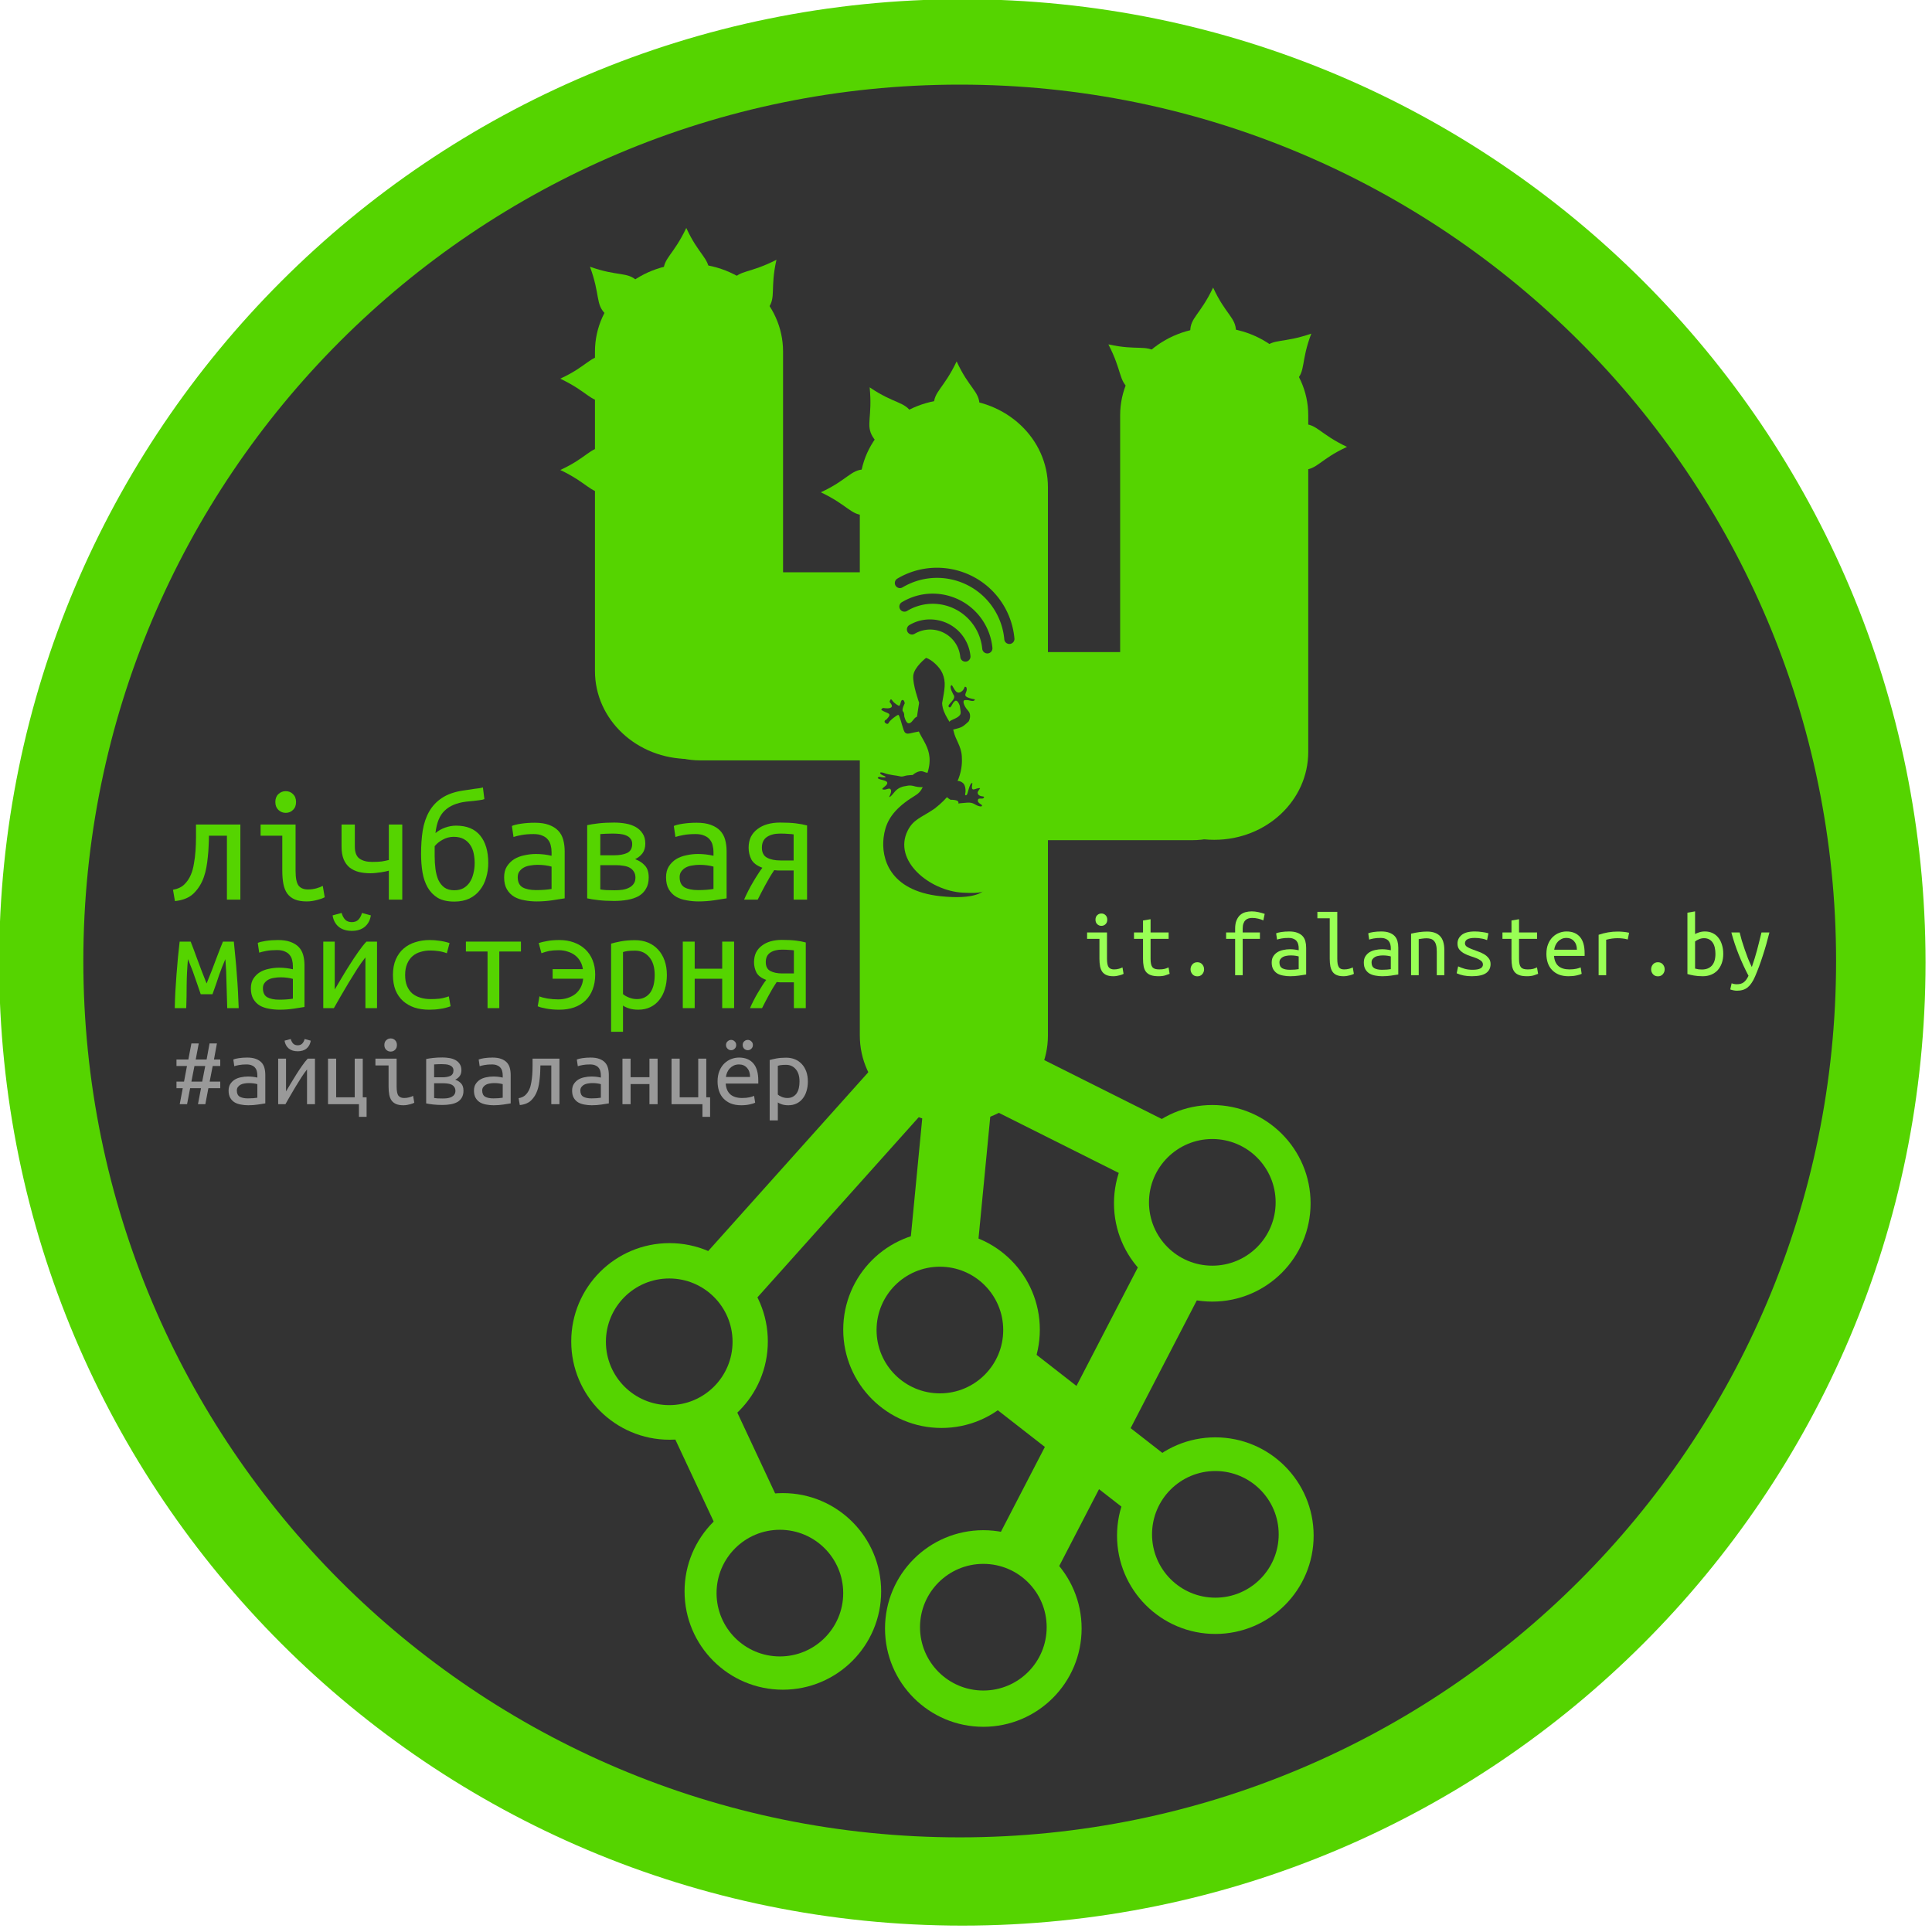 <?xml version="1.0" encoding="UTF-8" standalone="no"?>
<!-- Created with Inkscape (http://www.inkscape.org/) -->

<svg
   xmlns:dc="http://purl.org/dc/elements/1.1/"
   xmlns:cc="http://creativecommons.org/ns#"
   xmlns:rdf="http://www.w3.org/1999/02/22-rdf-syntax-ns#"
   xmlns:svg="http://www.w3.org/2000/svg"
   xmlns="http://www.w3.org/2000/svg"
   xmlns:sodipodi="http://sodipodi.sourceforge.net/DTD/sodipodi-0.dtd"
   xmlns:inkscape="http://www.inkscape.org/namespaces/inkscape"
   width="194.882"
   height="194.882"
   id="svg3163"
   version="1.1"
   inkscape:version="0.48.4 r9939"
   sodipodi:docname="lm_sticker_1_bl_curves.svg"
   inkscape:export-filename="/home/svet/Dropbox/falanster/digital-lab/start_stickers/lm_sticker_1_bl_print.png"
   inkscape:export-xdpi="300.18185"
   inkscape:export-ydpi="300.18185">
  <defs
     id="defs3165" />
  <sodipodi:namedview
     id="base"
     pagecolor="#ffffff"
     bordercolor="#666666"
     borderopacity="1.0"
     inkscape:pageopacity="0.0"
     inkscape:pageshadow="2"
     inkscape:zoom="2.8"
     inkscape:cx="176.31506"
     inkscape:cy="94.269676"
     inkscape:document-units="mm"
     inkscape:current-layer="layer1"
     showgrid="false"
     fit-margin-top="0"
     fit-margin-left="0"
     fit-margin-right="0"
     fit-margin-bottom="0"
     inkscape:window-width="1301"
     inkscape:window-height="744"
     inkscape:window-x="65"
     inkscape:window-y="24"
     inkscape:window-maximized="1"
     showguides="true"
     inkscape:guide-bbox="true"
     units="mm">
    <sodipodi:guide
       orientation="1,0"
       position="103.655,647.503"
       id="guide3038" />
  </sodipodi:namedview>
  <g
     inkscape:label="Layer 1"
     inkscape:groupmode="layer"
     id="layer1"
     transform="translate(-175.754,-1104.989)">
    <g
       id="g3080"
       transform="matrix(0.17,0,0,0.17,145.789,1078.249)">
      <path
         id="path3290-7"
         d="m 1318.79,728.353 c 0,315.641 -255.877,571.518 -571.518,571.518 -315.641,0 -571.518,-255.877 -571.518,-571.518 0,-315.641 255.877,-571.518 571.518,-571.518 315.641,0 571.518,255.877 571.518,571.518 z"
         style="fill:#55d400;fill-opacity:1;stroke:none"
         inkscape:connector-curvature="0" />
      <path
         transform="translate(0,-2)"
         inkscape:connector-curvature="0"
         id="path3290"
         d="m 1265.714,729.505 c 0,287.188 -232.812,520 -520,520 -287.188,0 -520,-232.812 -520,-520 0,-287.188 232.812,-520 520,-520 287.188,0 520,232.812 520,520 z"
         style="fill:#333333;fill-opacity:1;stroke:none" />
      <g
         id="text4575-3"
         style="font-size:96.076px;font-style:normal;font-variant:normal;font-weight:normal;font-stretch:normal;line-height:125%;letter-spacing:0px;word-spacing:0px;fill:#55d400;fill-opacity:1;stroke:none;font-family:Ubuntu Mono;-inkscape-font-specification:Ubuntu Mono">
        <path
           inkscape:connector-curvature="0"
           id="path3144"
           d="m 300.243,653.154 c -2e-5,1.922 -0.064,3.971 -0.192,6.149 -0.064,2.114 -0.224,4.259 -0.48,6.437 -0.192,2.114 -0.48,4.227 -0.865,6.341 -0.384,2.05 -0.897,3.971 -1.537,5.765 -1.281,3.651 -3.235,6.789 -5.861,9.415 -2.626,2.626 -6.373,4.195 -11.241,4.708 l -1.153,-6.725 c 2.818,-0.512 5.028,-1.537 6.629,-3.074 1.665,-1.601 2.978,-3.523 3.939,-5.765 0.833,-1.921 1.441,-4.099 1.825,-6.533 0.448,-2.434 0.769,-4.996 0.961,-7.686 0.192,-2.69 0.288,-5.38 0.288,-8.07 -10e-6,-2.69 -10e-6,-5.22 0,-7.59 l 26.325,0 0,44.579 -7.974,0 0,-37.95 -10.664,0" />
        <path
           inkscape:connector-curvature="0"
           id="path3146"
           d="m 345.783,639.607 c -1.665,5e-5 -3.106,-0.576 -4.323,-1.729 -1.217,-1.153 -1.825,-2.722 -1.825,-4.708 -10e-6,-1.986 0.608,-3.555 1.825,-4.708 1.217,-1.153 2.658,-1.729 4.323,-1.729 1.729,6e-5 3.17,0.577 4.323,1.729 1.217,1.153 1.825,2.722 1.825,4.708 -2e-5,1.986 -0.609,3.555 -1.825,4.708 -1.153,1.153 -2.594,1.729 -4.323,1.729 m -2.018,13.547 -12.874,0 0,-6.629 20.752,0 0,27.382 c -2e-5,4.42 0.608,7.398 1.825,8.935 1.217,1.473 3.042,2.21 5.476,2.21 1.857,1e-5 3.555,-0.224 5.092,-0.673 1.601,-0.448 2.85,-0.929 3.747,-1.441 l 1.153,6.725 c -0.384,0.192 -0.929,0.448 -1.633,0.769 -0.705,0.256 -1.537,0.512 -2.498,0.769 -0.897,0.256 -1.922,0.48 -3.074,0.673 -1.089,0.192 -2.242,0.288 -3.459,0.288 -2.818,0 -5.156,-0.384 -7.014,-1.153 -1.857,-0.769 -3.363,-1.922 -4.516,-3.459 -1.089,-1.537 -1.857,-3.427 -2.306,-5.668 -0.448,-2.306 -0.673,-4.964 -0.673,-7.974 l 0,-20.752" />
        <path
           inkscape:connector-curvature="0"
           id="path3148"
           d="m 386.807,646.525 0,13.066 c -1e-5,3.395 0.897,5.765 2.69,7.11 1.857,1.345 4.387,2.018 7.59,2.018 2.306,2e-5 4.227,-0.096 5.765,-0.288 1.537,-0.256 2.914,-0.544 4.131,-0.865 l 0,-21.041 7.974,0 0,44.579 -7.974,0 0,-17.198 c -0.448,0.128 -1.089,0.288 -1.922,0.48 -0.769,0.128 -1.665,0.288 -2.69,0.48 -0.961,0.128 -1.986,0.256 -3.074,0.384 -1.089,0.128 -2.146,0.192 -3.171,0.192 -2.562,2e-5 -4.9,-0.256 -7.014,-0.769 -2.114,-0.576 -3.939,-1.473 -5.476,-2.69 -1.473,-1.217 -2.626,-2.818 -3.459,-4.804 -0.833,-2.05 -1.249,-4.548 -1.249,-7.494 l 0,-13.162 7.878,0" />
        <path
           inkscape:connector-curvature="0"
           id="path3150"
           d="m 434.653,651.617 c 1.665,-1.409 3.587,-2.498 5.765,-3.267 2.178,-0.769 4.323,-1.153 6.437,-1.153 6.341,5e-5 11.113,1.954 14.315,5.861 3.202,3.907 4.804,9.351 4.804,16.333 -5e-5,3.01 -0.416,5.893 -1.249,8.647 -0.769,2.754 -1.986,5.188 -3.651,7.302 -1.601,2.114 -3.683,3.811 -6.245,5.092 -2.562,1.217 -5.572,1.825 -9.031,1.825 -3.971,0 -7.238,-0.737 -9.8,-2.21 -2.498,-1.537 -4.484,-3.587 -5.957,-6.149 -1.473,-2.562 -2.498,-5.54 -3.074,-8.935 -0.576,-3.459 -0.865,-7.11 -0.865,-10.953 -10e-6,-4.996 0.32,-9.608 0.961,-13.835 0.705,-4.291 1.986,-8.07 3.843,-11.337 1.857,-3.267 4.387,-5.957 7.59,-8.07 3.267,-2.178 7.462,-3.651 12.586,-4.419 1.601,-0.256 2.946,-0.448 4.035,-0.576 1.153,-0.192 2.178,-0.352 3.074,-0.48 0.897,-0.128 1.697,-0.224 2.402,-0.288 0.705,-0.128 1.441,-0.288 2.21,-0.48 l 0.865,6.917 c -0.384,0.128 -0.801,0.256 -1.249,0.384 -0.448,0.064 -1.057,0.16 -1.825,0.288 -0.769,0.064 -1.793,0.192 -3.074,0.384 -1.217,0.128 -2.818,0.288 -4.804,0.48 -5.508,0.705 -9.736,2.498 -12.682,5.38 -2.946,2.818 -4.74,7.238 -5.38,13.258 m -0.48,13.643 c -2e-5,2.69 0.16,5.252 0.48,7.686 0.32,2.434 0.897,4.612 1.729,6.533 0.897,1.857 2.082,3.331 3.555,4.419 1.537,1.089 3.491,1.633 5.861,1.633 2.114,10e-6 3.939,-0.416 5.476,-1.249 1.537,-0.897 2.786,-2.082 3.747,-3.555 0.961,-1.473 1.665,-3.17 2.114,-5.092 0.512,-1.986 0.769,-4.067 0.769,-6.245 -4e-5,-1.921 -0.192,-3.811 -0.576,-5.668 -0.384,-1.921 -1.057,-3.587 -2.018,-4.996 -0.961,-1.473 -2.242,-2.658 -3.843,-3.555 -1.601,-0.897 -3.619,-1.345 -6.053,-1.345 -2.306,3e-5 -4.484,0.576 -6.533,1.729 -1.986,1.089 -3.555,2.37 -4.708,3.843 l 0,5.861" />
        <path
           inkscape:connector-curvature="0"
           id="path3152"
           d="m 494.316,685.435 c 1.986,0 3.747,-0.064 5.284,-0.192 1.601,-0.128 2.914,-0.288 3.939,-0.48 l 0,-13.258 c -1.025,-0.32 -2.274,-0.576 -3.747,-0.769 -1.409,-0.192 -2.914,-0.288 -4.516,-0.288 -1.473,2e-5 -2.914,0.128 -4.323,0.384 -1.409,0.192 -2.658,0.576 -3.747,1.153 -1.089,0.576 -1.986,1.345 -2.69,2.306 -0.705,0.897 -1.057,2.05 -1.057,3.459 -1e-5,2.882 0.961,4.9 2.882,6.053 1.986,1.089 4.644,1.633 7.974,1.633 M 493.548,645.468 c 3.331,4e-5 6.117,0.416 8.359,1.249 2.306,0.833 4.163,1.986 5.572,3.459 1.409,1.473 2.402,3.267 2.978,5.38 0.576,2.114 0.865,4.42 0.865,6.917 l 0,27.862 c -1.857,0.32 -4.323,0.705 -7.398,1.153 -3.01,0.448 -6.117,0.673 -9.319,0.673 -2.434,0 -4.804,-0.224 -7.11,-0.673 -2.306,-0.384 -4.355,-1.089 -6.149,-2.114 -1.793,-1.089 -3.235,-2.562 -4.323,-4.419 -1.089,-1.857 -1.633,-4.227 -1.633,-7.11 0,-2.562 0.544,-4.708 1.633,-6.437 1.153,-1.793 2.594,-3.235 4.323,-4.323 1.793,-1.089 3.811,-1.857 6.053,-2.306 2.306,-0.512 4.612,-0.769 6.917,-0.769 3.138,3e-5 6.213,0.352 9.223,1.057 l 0,-2.21 c -3e-5,-1.345 -0.16,-2.626 -0.48,-3.843 -0.256,-1.281 -0.801,-2.434 -1.633,-3.459 -0.769,-1.025 -1.857,-1.825 -3.267,-2.402 -1.345,-0.64 -3.106,-0.961 -5.284,-0.961 -2.754,4e-5 -5.156,0.192 -7.206,0.576 -2.05,0.384 -3.619,0.769 -4.708,1.153 l -0.961,-6.533 c 1.089,-0.512 2.882,-0.961 5.38,-1.345 2.562,-0.384 5.284,-0.576 8.166,-0.576" />
        <path
           inkscape:connector-curvature="0"
           id="path3154"
           d="m 532.458,685.051 c 0.64,0.128 1.793,0.256 3.459,0.384 1.665,0.064 3.331,0.096 4.996,0.096 1.665,1e-5 3.235,-0.096 4.708,-0.288 1.537,-0.256 2.85,-0.673 3.939,-1.249 1.153,-0.576 2.05,-1.345 2.69,-2.306 0.705,-0.961 1.057,-2.178 1.057,-3.651 -3e-5,-1.409 -0.32,-2.594 -0.961,-3.555 -0.576,-0.961 -1.377,-1.729 -2.402,-2.306 -1.025,-0.576 -2.242,-0.961 -3.651,-1.153 -1.409,-0.256 -2.914,-0.384 -4.516,-0.384 l -9.319,0 0,14.411 m 8.263,-20.272 c 3.074,3e-5 5.604,-0.448 7.59,-1.345 2.05,-0.961 3.074,-2.754 3.074,-5.38 -4e-5,-1.345 -0.352,-2.402 -1.057,-3.171 -0.641,-0.833 -1.537,-1.473 -2.69,-1.922 -1.089,-0.448 -2.338,-0.737 -3.747,-0.865 -1.409,-0.128 -2.818,-0.192 -4.227,-0.192 -1.345,4e-5 -2.658,0.032 -3.939,0.096 -1.281,0.064 -2.37,0.128 -3.267,0.192 l 0,12.586 8.263,0 m -0.096,27.093 c -3.459,0 -6.565,-0.16 -9.319,-0.48 -2.754,-0.32 -4.964,-0.673 -6.629,-1.057 l 0,-43.426 c 1.665,-0.384 3.875,-0.737 6.629,-1.057 2.754,-0.32 5.861,-0.48 9.319,-0.48 2.306,5e-5 4.58,0.192 6.821,0.576 2.242,0.384 4.227,1.057 5.957,2.018 1.729,0.961 3.106,2.242 4.131,3.843 1.089,1.601 1.633,3.619 1.633,6.053 -4e-5,2.242 -0.544,4.131 -1.633,5.668 -1.089,1.473 -2.562,2.658 -4.419,3.555 2.434,0.897 4.387,2.178 5.861,3.843 1.473,1.601 2.21,3.939 2.21,7.014 -4e-5,2.69 -0.544,4.932 -1.633,6.725 -1.025,1.793 -2.466,3.235 -4.323,4.323 -1.857,1.025 -4.035,1.761 -6.533,2.21 -2.498,0.448 -5.188,0.673 -8.07,0.673" />
        <path
           inkscape:connector-curvature="0"
           id="path3156"
           d="m 590.392,685.435 c 1.986,0 3.747,-0.064 5.284,-0.192 1.601,-0.128 2.914,-0.288 3.939,-0.48 l 0,-13.258 c -1.025,-0.32 -2.274,-0.576 -3.747,-0.769 -1.409,-0.192 -2.914,-0.288 -4.516,-0.288 -1.473,2e-5 -2.914,0.128 -4.323,0.384 -1.409,0.192 -2.658,0.576 -3.747,1.153 -1.089,0.576 -1.986,1.345 -2.69,2.306 -0.705,0.897 -1.057,2.05 -1.057,3.459 -2e-5,2.882 0.961,4.9 2.882,6.053 1.986,1.089 4.644,1.633 7.974,1.633 m -0.769,-39.968 c 3.331,4e-5 6.117,0.416 8.359,1.249 2.306,0.833 4.163,1.986 5.572,3.459 1.409,1.473 2.402,3.267 2.978,5.38 0.576,2.114 0.865,4.42 0.865,6.917 l 0,27.862 c -1.858,0.32 -4.323,0.705 -7.398,1.153 -3.01,0.448 -6.117,0.673 -9.319,0.673 -2.434,0 -4.804,-0.224 -7.11,-0.673 -2.306,-0.384 -4.355,-1.089 -6.149,-2.114 -1.793,-1.089 -3.235,-2.562 -4.323,-4.419 -1.089,-1.857 -1.633,-4.227 -1.633,-7.11 -10e-6,-2.562 0.544,-4.708 1.633,-6.437 1.153,-1.793 2.594,-3.235 4.323,-4.323 1.793,-1.089 3.811,-1.857 6.053,-2.306 2.306,-0.512 4.612,-0.769 6.917,-0.769 3.138,3e-5 6.213,0.352 9.223,1.057 l 0,-2.21 c -4e-5,-1.345 -0.16,-2.626 -0.48,-3.843 -0.256,-1.281 -0.801,-2.434 -1.633,-3.459 -0.769,-1.025 -1.857,-1.825 -3.267,-2.402 -1.345,-0.64 -3.106,-0.961 -5.284,-0.961 -2.754,4e-5 -5.156,0.192 -7.206,0.576 -2.05,0.384 -3.619,0.769 -4.708,1.153 l -0.961,-6.533 c 1.089,-0.512 2.882,-0.961 5.38,-1.345 2.562,-0.384 5.284,-0.576 8.166,-0.576" />
        <path
           inkscape:connector-curvature="0"
           id="path3158"
           d="m 640.447,673.81 c -0.897,2e-5 -1.761,2e-5 -2.594,0 -0.769,-0.064 -1.505,-0.128 -2.21,-0.192 -1.857,2.754 -3.619,5.701 -5.284,8.839 -1.665,3.074 -3.171,5.957 -4.516,8.647 l -8.07,0 c 0.705,-1.665 1.505,-3.363 2.402,-5.092 0.897,-1.793 1.825,-3.491 2.786,-5.092 0.961,-1.665 1.922,-3.235 2.882,-4.708 0.961,-1.537 1.889,-2.882 2.786,-4.035 -3.203,-1.153 -5.38,-2.786 -6.533,-4.9 -1.089,-2.178 -1.633,-4.484 -1.633,-6.917 -10e-6,-2.498 0.448,-4.676 1.345,-6.533 0.961,-1.857 2.274,-3.395 3.939,-4.612 1.665,-1.281 3.619,-2.242 5.861,-2.882 2.306,-0.64 4.804,-0.961 7.494,-0.961 3.779,5e-5 6.949,0.16 9.512,0.48 2.562,0.32 4.74,0.737 6.533,1.249 l 0,44.003 -7.974,0 0,-17.294 -6.725,0 m 6.725,-21.425 c -0.641,-0.128 -1.665,-0.224 -3.074,-0.288 -1.345,-0.128 -2.978,-0.192 -4.9,-0.192 -3.267,4e-5 -5.893,0.673 -7.878,2.018 -1.986,1.345 -2.978,3.459 -2.978,6.341 -2e-5,2.882 1.025,4.868 3.074,5.957 2.05,1.089 4.708,1.633 7.974,1.633 l 7.782,0 0,-15.468" />
      </g>
      <g
         id="text4579-1"
         style="font-size:85.056px;font-style:normal;font-variant:normal;font-weight:normal;font-stretch:normal;line-height:125%;letter-spacing:0px;word-spacing:0px;fill:#55d400;fill-opacity:1;stroke:none;font-family:Ubuntu Mono;-inkscape-font-specification:Ubuntu Mono">
        <path
           inkscape:connector-curvature="0"
           id="path3125"
           d="m 287.787,726.386 c -0.454,5.16 -0.709,10.207 -0.765,15.14 -10e-6,4.877 -0.085,9.526 -0.255,13.949 l -6.804,0 c 0.057,-3.119 0.17,-6.351 0.34,-9.696 0.227,-3.346 0.454,-6.719 0.68,-10.122 0.284,-3.402 0.567,-6.776 0.851,-10.122 0.34,-3.345 0.68,-6.521 1.021,-9.526 l 6.549,0 c 1.077,2.722 2.353,6.124 3.828,10.207 1.474,4.083 3.346,8.959 5.614,14.63 2.325,-5.67 4.224,-10.547 5.699,-14.63 1.531,-4.083 2.864,-7.485 3.998,-10.207 l 6.464,0 c 0.34,3.005 0.652,6.181 0.936,9.526 0.34,3.346 0.624,6.719 0.851,10.122 0.283,3.402 0.51,6.776 0.68,10.122 0.17,3.346 0.312,6.578 0.425,9.696 l -6.804,0 c -0.17,-4.423 -0.312,-9.186 -0.425,-14.289 -0.057,-5.103 -0.284,-10.037 -0.68,-14.8 -0.737,1.758 -1.418,3.402 -2.041,4.933 -0.567,1.474 -1.134,3.005 -1.701,4.593 -0.51,1.588 -1.077,3.289 -1.701,5.103 -0.624,1.758 -1.361,3.828 -2.211,6.209 l -6.975,0 c -0.794,-2.382 -1.503,-4.451 -2.126,-6.209 -0.624,-1.815 -1.219,-3.516 -1.786,-5.103 -0.51,-1.588 -1.077,-3.119 -1.701,-4.593 -0.567,-1.531 -1.219,-3.175 -1.956,-4.933" />
        <path
           inkscape:connector-curvature="0"
           id="path3127"
           d="m 341.882,750.456 c 1.758,0 3.317,-0.057 4.678,-0.17 1.418,-0.113 2.58,-0.255 3.487,-0.425 l 0,-11.738 c -0.907,-0.283 -2.013,-0.51 -3.317,-0.68 -1.248,-0.17 -2.58,-0.255 -3.998,-0.255 -1.304,2e-5 -2.58,0.113 -3.828,0.34 -1.248,0.17 -2.353,0.51 -3.317,1.021 -0.964,0.51 -1.758,1.191 -2.382,2.041 -0.624,0.794 -0.936,1.815 -0.936,3.062 -10e-6,2.552 0.851,4.338 2.552,5.359 1.758,0.964 4.111,1.446 7.06,1.446 m -0.68,-35.383 c 2.949,5e-5 5.415,0.369 7.4,1.106 2.041,0.737 3.686,1.758 4.933,3.062 1.247,1.304 2.126,2.892 2.637,4.763 0.51,1.871 0.765,3.913 0.766,6.124 l 0,24.666 c -1.644,0.284 -3.828,0.624 -6.549,1.021 -2.665,0.397 -5.415,0.595 -8.25,0.595 -2.155,0 -4.253,-0.198 -6.294,-0.595 -2.041,-0.34 -3.856,-0.964 -5.444,-1.871 -1.588,-0.964 -2.864,-2.268 -3.828,-3.913 -0.964,-1.644 -1.446,-3.742 -1.446,-6.294 -10e-6,-2.268 0.482,-4.168 1.446,-5.699 1.021,-1.588 2.296,-2.864 3.828,-3.828 1.588,-0.964 3.374,-1.644 5.359,-2.041 2.041,-0.454 4.083,-0.68 6.124,-0.68 2.778,3e-5 5.5,0.312 8.165,0.936 l 0,-1.956 c -3e-5,-1.191 -0.142,-2.325 -0.425,-3.402 -0.227,-1.134 -0.709,-2.155 -1.446,-3.062 -0.68,-0.907 -1.644,-1.616 -2.892,-2.126 -1.191,-0.567 -2.75,-0.851 -4.678,-0.851 -2.438,4e-5 -4.565,0.17 -6.379,0.51 -1.815,0.34 -3.204,0.68 -4.168,1.021 l -0.851,-5.784 c 0.964,-0.454 2.552,-0.851 4.763,-1.191 2.268,-0.34 4.678,-0.51 7.23,-0.51" />
        <path
           inkscape:connector-curvature="0"
           id="path3129"
           d="m 399.975,716.009 0,39.466 -6.89,0 0,-30.11 c -1.531,1.928 -3.147,4.196 -4.848,6.804 -1.644,2.608 -3.317,5.302 -5.018,8.08 -1.644,2.722 -3.232,5.415 -4.763,8.08 -1.531,2.665 -2.892,5.047 -4.083,7.145 l -6.294,0 0,-39.466 6.804,0 0,28.409 c 1.304,-2.211 2.722,-4.593 4.253,-7.145 1.531,-2.608 3.119,-5.188 4.763,-7.74 1.644,-2.608 3.289,-5.075 4.933,-7.4 1.644,-2.382 3.26,-4.423 4.848,-6.124 l 6.294,0 m -14.97,-6.379 c -3.175,5e-5 -5.755,-0.794 -7.74,-2.382 -1.985,-1.644 -3.204,-3.913 -3.657,-6.804 l 5.359,-1.446 c 0.454,1.644 1.162,2.977 2.126,3.998 0.964,0.964 2.268,1.446 3.913,1.446 1.644,5e-5 2.949,-0.482 3.913,-1.446 0.964,-1.021 1.673,-2.353 2.126,-3.998 l 5.273,1.446 c -0.454,2.892 -1.673,5.16 -3.657,6.804 -1.928,1.588 -4.48,2.382 -7.655,2.382" />
        <path
           inkscape:connector-curvature="0"
           id="path3131"
           d="m 409.417,735.827 c -10e-6,-3.572 0.567,-6.663 1.701,-9.271 1.134,-2.608 2.693,-4.763 4.678,-6.464 1.985,-1.701 4.281,-2.949 6.89,-3.742 2.665,-0.851 5.5,-1.276 8.506,-1.276 1.928,5e-5 3.827,0.142 5.699,0.425 1.928,0.227 3.969,0.68 6.124,1.361 l -1.616,6.039 c -1.871,-0.68 -3.601,-1.106 -5.188,-1.276 -1.531,-0.227 -3.09,-0.34 -4.678,-0.34 -2.041,3e-5 -3.969,0.284 -5.784,0.851 -1.815,0.51 -3.402,1.361 -4.763,2.552 -1.304,1.134 -2.353,2.637 -3.147,4.508 -0.794,1.815 -1.191,4.026 -1.191,6.634 -10e-6,2.495 0.369,4.65 1.106,6.464 0.737,1.758 1.758,3.232 3.062,4.423 1.361,1.134 2.977,1.985 4.848,2.552 1.871,0.567 3.941,0.851 6.209,0.851 1.814,1e-5 3.544,-0.085 5.188,-0.255 1.701,-0.227 3.544,-0.68 5.529,-1.361 l 1.021,5.869 c -1.985,0.737 -3.998,1.247 -6.039,1.531 -2.041,0.34 -4.253,0.51 -6.634,0.51 -3.175,0 -6.096,-0.425 -8.761,-1.276 -2.608,-0.907 -4.877,-2.211 -6.804,-3.913 -1.871,-1.701 -3.346,-3.828 -4.423,-6.379 -1.021,-2.608 -1.531,-5.614 -1.531,-9.016" />
        <path
           inkscape:connector-curvature="0"
           id="path3133"
           d="m 485.371,716.009 0,5.869 -12.843,0 0,33.597 -6.975,0 0,-33.597 -12.843,0 0,-5.869 32.661,0" />
        <path
           inkscape:connector-curvature="0"
           id="path3135"
           d="m 529.43,735.572 c -3e-5,3.289 -0.51,6.237 -1.531,8.846 -0.964,2.552 -2.382,4.735 -4.253,6.549 -1.815,1.758 -4.054,3.119 -6.719,4.083 -2.608,0.907 -5.529,1.361 -8.761,1.361 -2.892,0 -5.5,-0.227 -7.825,-0.68 -2.268,-0.397 -3.941,-0.851 -5.018,-1.361 l 1.021,-5.869 c 1.134,0.51 2.722,0.936 4.763,1.276 2.098,0.34 4.224,0.51 6.379,0.51 2.041,0 3.913,-0.284 5.614,-0.851 1.758,-0.567 3.289,-1.361 4.593,-2.382 1.304,-1.077 2.353,-2.382 3.147,-3.913 0.794,-1.531 1.276,-3.232 1.446,-5.103 l -18.117,0 0,-5.699 17.947,0 c -0.227,-1.701 -0.737,-3.232 -1.531,-4.593 -0.794,-1.418 -1.815,-2.608 -3.062,-3.572 -1.248,-0.964 -2.693,-1.701 -4.338,-2.211 -1.644,-0.567 -3.431,-0.851 -5.359,-0.851 -2.211,3e-5 -4.083,0.142 -5.614,0.425 -1.474,0.284 -3.034,0.737 -4.678,1.361 l -1.616,-6.039 c 1.361,-0.454 3.034,-0.851 5.018,-1.191 1.985,-0.397 4.395,-0.595 7.23,-0.595 3.175,5e-5 6.067,0.482 8.676,1.446 2.608,0.964 4.848,2.325 6.719,4.083 1.871,1.758 3.317,3.913 4.338,6.464 1.021,2.552 1.531,5.387 1.531,8.506" />
        <path
           inkscape:connector-curvature="0"
           id="path3137"
           d="m 564.728,735.827 c -3e-5,-4.593 -1.077,-8.137 -3.232,-10.632 -2.155,-2.552 -4.962,-3.827 -8.421,-3.828 -1.928,4e-5 -3.459,0.085 -4.593,0.255 -1.077,0.17 -1.928,0.369 -2.552,0.595 l 0,24.921 c 0.794,0.737 1.956,1.418 3.487,2.041 1.531,0.624 3.119,0.936 4.763,0.936 1.871,1e-5 3.459,-0.369 4.763,-1.106 1.361,-0.737 2.467,-1.729 3.317,-2.977 0.851,-1.304 1.474,-2.807 1.871,-4.508 0.397,-1.758 0.595,-3.657 0.595,-5.699 m 7.23,0 c -4e-5,3.005 -0.397,5.784 -1.191,8.335 -0.737,2.495 -1.843,4.65 -3.317,6.464 -1.418,1.815 -3.175,3.232 -5.273,4.253 -2.098,1.021 -4.48,1.531 -7.145,1.531 -2.098,0 -3.941,-0.255 -5.529,-0.765 -1.588,-0.51 -2.779,-1.077 -3.572,-1.701 l 0,15.565 -7.06,0 0,-52.309 c 1.531,-0.454 3.487,-0.907 5.869,-1.361 2.438,-0.454 5.217,-0.68 8.335,-0.68 2.835,4e-5 5.415,0.482 7.74,1.446 2.325,0.964 4.309,2.353 5.954,4.168 1.644,1.758 2.92,3.913 3.828,6.464 0.907,2.552 1.361,5.415 1.361,8.591" />
        <path
           inkscape:connector-curvature="0"
           id="path3139"
           d="m 611.849,755.475 -7.06,0 0,-17.436 -16.331,0 0,17.436 -7.06,0 0,-39.466 7.06,0 0,16.076 16.331,0 0,-16.076 7.06,0 0,39.466" />
        <path
           inkscape:connector-curvature="0"
           id="path3141"
           d="m 641.364,740.165 c -0.794,10e-6 -1.559,10e-6 -2.297,0 -0.68,-0.057 -1.333,-0.113 -1.956,-0.17 -1.644,2.438 -3.204,5.047 -4.678,7.825 -1.474,2.722 -2.807,5.273 -3.998,7.655 l -7.145,0 c 0.624,-1.474 1.333,-2.977 2.126,-4.508 0.794,-1.588 1.616,-3.09 2.467,-4.508 0.851,-1.474 1.701,-2.864 2.552,-4.168 0.851,-1.361 1.673,-2.552 2.467,-3.572 -2.835,-1.021 -4.763,-2.467 -5.784,-4.338 -0.964,-1.928 -1.446,-3.969 -1.446,-6.124 -10e-6,-2.211 0.397,-4.139 1.191,-5.784 0.851,-1.644 2.013,-3.005 3.487,-4.083 1.474,-1.134 3.204,-1.985 5.188,-2.552 2.041,-0.567 4.253,-0.851 6.634,-0.851 3.345,4e-5 6.152,0.142 8.421,0.425 2.268,0.284 4.196,0.652 5.784,1.106 l 0,38.956 -7.06,0 0,-15.31 -5.954,0 m 5.954,-18.967 c -0.567,-0.113 -1.474,-0.198 -2.722,-0.255 -1.191,-0.113 -2.637,-0.17 -4.338,-0.17 -2.892,4e-5 -5.217,0.595 -6.975,1.786 -1.758,1.191 -2.637,3.062 -2.637,5.614 -2e-5,2.552 0.907,4.31 2.722,5.273 1.815,0.964 4.168,1.446 7.06,1.446 l 6.89,0 0,-13.694" />
      </g>
      <g
         id="text3292"
         style="font-size:54.658px;font-style:normal;font-variant:normal;font-weight:normal;font-stretch:normal;line-height:125%;letter-spacing:0px;word-spacing:0px;fill:#99ff55;fill-opacity:1;stroke:none;font-family:Ubuntu Mono;-inkscape-font-specification:Ubuntu Mono">
        <path
           inkscape:connector-curvature="0"
           id="path3094"
           d="m 829.775,706.652 c -0.947,3e-5 -1.767,-0.328 -2.46,-0.984 -0.692,-0.656 -1.039,-1.549 -1.038,-2.678 -10e-6,-1.13 0.346,-2.022 1.038,-2.678 0.692,-0.656 1.512,-0.984 2.46,-0.984 0.984,3e-5 1.804,0.328 2.46,0.984 0.692,0.656 1.038,1.549 1.038,2.678 -2e-5,1.13 -0.346,2.022 -1.038,2.678 -0.656,0.656 -1.476,0.984 -2.46,0.984 m -1.148,7.707 -7.324,0 0,-3.771 11.806,0 0,15.578 c -2e-5,2.514 0.346,4.209 1.038,5.083 0.692,0.838 1.731,1.257 3.115,1.257 1.057,0 2.022,-0.128 2.897,-0.383 0.911,-0.255 1.621,-0.528 2.132,-0.82 l 0.656,3.826 c -0.219,0.109 -0.528,0.255 -0.929,0.437 -0.401,0.146 -0.875,0.292 -1.421,0.437 -0.51,0.146 -1.093,0.273 -1.749,0.383 -0.619,0.109 -1.275,0.164 -1.968,0.164 -1.603,0 -2.933,-0.219 -3.99,-0.656 -1.057,-0.437 -1.913,-1.093 -2.569,-1.968 -0.619,-0.875 -1.057,-1.949 -1.312,-3.225 -0.255,-1.312 -0.383,-2.824 -0.383,-4.537 l 0,-11.806" />
        <path
           inkscape:connector-curvature="0"
           id="path3096"
           d="m 858.962,710.587 10.713,0 0,3.771 -10.713,0 0,11.806 c -10e-6,1.275 0.091,2.314 0.273,3.115 0.182,0.802 0.474,1.458 0.875,1.968 0.437,0.474 0.984,0.802 1.64,0.984 0.656,0.182 1.458,0.273 2.405,0.273 1.312,0 2.368,-0.109 3.17,-0.328 0.802,-0.219 1.567,-0.51 2.296,-0.875 l 0.656,3.826 c -0.51,0.219 -1.33,0.51 -2.46,0.875 -1.093,0.364 -2.46,0.547 -4.099,0.547 -1.895,0 -3.443,-0.219 -4.646,-0.656 -1.202,-0.437 -2.15,-1.093 -2.842,-1.968 -0.656,-0.875 -1.111,-1.949 -1.366,-3.225 -0.255,-1.312 -0.383,-2.824 -0.383,-4.537 l 0,-11.806 -5.356,0 0,-3.771 5.356,0 0,-7.106 4.482,-0.765 0,7.871" />
        <path
           inkscape:connector-curvature="0"
           id="path3098"
           d="m 890.718,732.451 c -2e-5,1.093 -0.364,2.059 -1.093,2.897 -0.729,0.838 -1.694,1.257 -2.897,1.257 -1.239,0 -2.223,-0.419 -2.952,-1.257 -0.729,-0.838 -1.093,-1.804 -1.093,-2.897 -10e-6,-1.13 0.364,-2.113 1.093,-2.952 0.729,-0.838 1.713,-1.257 2.952,-1.257 1.202,1e-5 2.168,0.419 2.897,1.257 0.729,0.838 1.093,1.822 1.093,2.952" />
        <path
           inkscape:connector-curvature="0"
           id="path3100"
           d="m 909.138,735.949 0,-21.59 -5.356,0 0,-3.771 5.356,0 0,-2.296 c -10e-6,-1.968 0.273,-3.589 0.82,-4.865 0.547,-1.312 1.257,-2.368 2.132,-3.17 0.911,-0.802 1.949,-1.366 3.115,-1.694 1.202,-0.328 2.46,-0.492 3.771,-0.492 1.312,4e-5 2.624,0.146 3.935,0.437 1.348,0.292 2.605,0.638 3.771,1.038 l -0.82,3.881 c -0.802,-0.401 -1.804,-0.747 -3.006,-1.038 -1.202,-0.291 -2.423,-0.437 -3.662,-0.437 -0.765,3e-5 -1.494,0.109 -2.186,0.328 -0.656,0.182 -1.239,0.528 -1.749,1.039 -0.51,0.474 -0.911,1.13 -1.202,1.968 -0.292,0.802 -0.437,1.822 -0.437,3.061 l 0,2.241 10.221,0 0,3.771 -10.221,0 0,21.59 -4.482,0" />
        <path
           inkscape:connector-curvature="0"
           id="path3102"
           d="m 941.605,732.724 c 1.13,0 2.132,-0.036 3.006,-0.109 0.911,-0.073 1.658,-0.164 2.241,-0.273 l 0,-7.543 c -0.583,-0.182 -1.294,-0.328 -2.132,-0.437 -0.802,-0.109 -1.658,-0.164 -2.569,-0.164 -0.838,10e-6 -1.658,0.073 -2.46,0.219 -0.802,0.109 -1.512,0.328 -2.132,0.656 -0.619,0.328 -1.13,0.765 -1.53,1.312 -0.401,0.51 -0.601,1.166 -0.601,1.968 0,1.64 0.547,2.788 1.64,3.443 1.13,0.619 2.642,0.929 4.537,0.929 m -0.437,-22.738 c 1.895,2e-5 3.48,0.237 4.755,0.711 1.312,0.474 2.368,1.13 3.17,1.968 0.802,0.838 1.366,1.858 1.694,3.061 0.328,1.202 0.492,2.514 0.492,3.935 l 0,15.851 c -1.057,0.182 -2.46,0.401 -4.209,0.656 -1.713,0.255 -3.48,0.383 -5.302,0.383 -1.385,0 -2.733,-0.128 -4.045,-0.383 -1.312,-0.219 -2.478,-0.619 -3.498,-1.202 -1.02,-0.619 -1.84,-1.458 -2.46,-2.514 -0.619,-1.057 -0.929,-2.405 -0.929,-4.045 -10e-6,-1.458 0.31,-2.678 0.929,-3.662 0.656,-1.02 1.476,-1.84 2.46,-2.46 1.02,-0.619 2.168,-1.057 3.443,-1.312 1.312,-0.291 2.624,-0.437 3.935,-0.437 1.785,1e-5 3.535,0.2 5.247,0.601 l 0,-1.257 c -2e-5,-0.765 -0.091,-1.494 -0.273,-2.186 -0.146,-0.729 -0.456,-1.385 -0.929,-1.968 -0.437,-0.583 -1.057,-1.038 -1.858,-1.366 -0.765,-0.364 -1.767,-0.547 -3.006,-0.547 -1.567,2e-5 -2.933,0.109 -4.099,0.328 -1.166,0.219 -2.059,0.437 -2.678,0.656 l -0.547,-3.717 c 0.619,-0.291 1.64,-0.547 3.061,-0.765 1.458,-0.219 3.006,-0.328 4.646,-0.328" />
        <path
           inkscape:connector-curvature="0"
           id="path3104"
           d="m 973.471,736.55 c -1.603,0 -2.933,-0.219 -3.99,-0.656 -1.057,-0.437 -1.895,-1.093 -2.514,-1.968 -0.619,-0.875 -1.057,-1.949 -1.312,-3.225 -0.255,-1.312 -0.383,-2.824 -0.383,-4.537 l 0,-23.995 -7.324,0 0,-3.826 11.806,0 0,27.821 c -10e-6,1.275 0.073,2.314 0.219,3.115 0.182,0.802 0.437,1.458 0.765,1.968 0.364,0.474 0.802,0.802 1.312,0.984 0.51,0.182 1.111,0.273 1.804,0.273 1.057,0 2.041,-0.128 2.952,-0.383 0.911,-0.255 1.621,-0.528 2.132,-0.82 l 0.656,3.826 c -0.219,0.109 -0.528,0.255 -0.929,0.437 -0.401,0.146 -0.875,0.292 -1.421,0.437 -0.547,0.146 -1.148,0.273 -1.804,0.383 -0.619,0.109 -1.275,0.164 -1.968,0.164" />
        <path
           inkscape:connector-curvature="0"
           id="path3106"
           d="m 996.263,732.724 c 1.13,0 2.132,-0.036 3.006,-0.109 0.911,-0.073 1.658,-0.164 2.241,-0.273 l 0,-7.543 c -0.583,-0.182 -1.294,-0.328 -2.132,-0.437 -0.802,-0.109 -1.658,-0.164 -2.569,-0.164 -0.838,10e-6 -1.658,0.073 -2.46,0.219 -0.802,0.109 -1.512,0.328 -2.132,0.656 -0.619,0.328 -1.13,0.765 -1.53,1.312 -0.401,0.51 -0.601,1.166 -0.601,1.968 0,1.64 0.547,2.788 1.64,3.443 1.13,0.619 2.642,0.929 4.537,0.929 m -0.437,-22.738 c 1.895,2e-5 3.48,0.237 4.755,0.711 1.312,0.474 2.369,1.13 3.17,1.968 0.802,0.838 1.367,1.858 1.694,3.061 0.328,1.202 0.492,2.514 0.492,3.935 l 0,15.851 c -1.057,0.182 -2.46,0.401 -4.209,0.656 -1.713,0.255 -3.48,0.383 -5.302,0.383 -1.385,0 -2.733,-0.128 -4.045,-0.383 -1.312,-0.219 -2.478,-0.619 -3.498,-1.202 -1.02,-0.619 -1.84,-1.458 -2.46,-2.514 -0.619,-1.057 -0.929,-2.405 -0.929,-4.045 -1e-5,-1.458 0.31,-2.678 0.929,-3.662 0.656,-1.02 1.476,-1.84 2.46,-2.46 1.02,-0.619 2.168,-1.057 3.443,-1.312 1.312,-0.291 2.624,-0.437 3.935,-0.437 1.785,1e-5 3.535,0.2 5.247,0.601 l 0,-1.257 c -1e-4,-0.765 -0.091,-1.494 -0.273,-2.186 -0.146,-0.729 -0.456,-1.385 -0.929,-1.968 -0.437,-0.583 -1.057,-1.038 -1.858,-1.366 -0.765,-0.364 -1.767,-0.547 -3.006,-0.547 -1.567,2e-5 -2.933,0.109 -4.099,0.328 -1.166,0.219 -2.059,0.437 -2.678,0.656 l -0.547,-3.717 c 0.619,-0.291 1.64,-0.547 3.061,-0.765 1.458,-0.219 3.006,-0.328 4.646,-0.328" />
        <path
           inkscape:connector-curvature="0"
           id="path3108"
           d="m 1013.535,711.298 c 1.64,-0.401 3.261,-0.711 4.865,-0.929 1.64,-0.219 3.17,-0.328 4.591,-0.328 3.389,3e-5 5.939,0.875 7.652,2.624 1.749,1.749 2.624,4.555 2.624,8.417 l 0,14.867 -4.482,0 0,-14.047 c 0,-1.64 -0.146,-2.97 -0.437,-3.99 -0.291,-1.02 -0.711,-1.804 -1.257,-2.35 -0.51,-0.583 -1.148,-0.984 -1.913,-1.202 -0.729,-0.219 -1.53,-0.328 -2.405,-0.328 -0.729,3e-5 -1.512,0.055 -2.35,0.164 -0.802,0.073 -1.585,0.182 -2.35,0.328 l 0,21.426 -4.537,0 0,-24.651" />
        <path
           inkscape:connector-curvature="0"
           id="path3110"
           d="m 1056.168,729.608 c 0,-0.911 -0.383,-1.658 -1.148,-2.241 -0.729,-0.583 -1.658,-1.093 -2.788,-1.53 -1.093,-0.437 -2.296,-0.856 -3.607,-1.257 -1.312,-0.437 -2.533,-0.966 -3.662,-1.585 -1.093,-0.619 -2.022,-1.385 -2.788,-2.296 -0.729,-0.911 -1.093,-2.095 -1.093,-3.553 0,-2.041 0.82,-3.735 2.46,-5.083 1.676,-1.385 4.282,-2.077 7.816,-2.077 1.385,2e-5 2.806,0.109 4.263,0.328 1.494,0.182 2.769,0.437 3.826,0.765 l -0.82,4.045 c -0.291,-0.146 -0.692,-0.291 -1.202,-0.437 -0.51,-0.182 -1.093,-0.328 -1.749,-0.437 -0.656,-0.146 -1.367,-0.255 -2.132,-0.328 -0.729,-0.073 -1.439,-0.109 -2.132,-0.109 -3.935,2e-5 -5.903,1.075 -5.903,3.225 0,0.765 0.364,1.421 1.093,1.968 0.765,0.51 1.713,0.984 2.842,1.421 1.13,0.437 2.35,0.893 3.662,1.366 1.312,0.437 2.532,0.984 3.662,1.64 1.13,0.656 2.059,1.458 2.788,2.405 0.765,0.911 1.148,2.077 1.148,3.498 0,2.296 -0.893,4.081 -2.678,5.356 -1.786,1.239 -4.609,1.858 -8.472,1.858 -1.749,0 -3.352,-0.146 -4.81,-0.437 -1.458,-0.291 -2.842,-0.729 -4.154,-1.312 l 0.875,-4.099 c 1.275,0.583 2.605,1.075 3.99,1.476 1.421,0.364 2.933,0.547 4.537,0.547 4.117,0 6.176,-1.038 6.176,-3.115" />
        <path
           inkscape:connector-curvature="0"
           id="path3112"
           d="m 1077.594,710.587 10.713,0 0,3.771 -10.713,0 0,11.806 c 0,1.275 0.091,2.314 0.273,3.115 0.182,0.802 0.474,1.458 0.875,1.968 0.437,0.474 0.984,0.802 1.64,0.984 0.656,0.182 1.458,0.273 2.405,0.273 1.312,0 2.369,-0.109 3.17,-0.328 0.802,-0.219 1.567,-0.51 2.296,-0.875 l 0.656,3.826 c -0.51,0.219 -1.33,0.51 -2.46,0.875 -1.093,0.364 -2.46,0.547 -4.099,0.547 -1.895,0 -3.443,-0.219 -4.646,-0.656 -1.202,-0.437 -2.15,-1.093 -2.842,-1.968 -0.656,-0.875 -1.111,-1.949 -1.366,-3.225 -0.255,-1.312 -0.383,-2.824 -0.383,-4.537 l 0,-11.806 -5.356,0 0,-3.771 5.356,0 0,-7.106 4.482,-0.765 0,7.871" />
        <path
           inkscape:connector-curvature="0"
           id="path3114"
           d="m 1105.797,709.986 c 3.425,2e-5 6.067,1.075 7.925,3.225 1.858,2.113 2.788,5.338 2.788,9.674 l 0,1.585 -18.146,0 c 0.182,2.624 1.038,4.628 2.569,6.012 1.567,1.348 3.753,2.022 6.559,2.022 1.603,0 2.97,-0.128 4.099,-0.383 1.129,-0.255 1.986,-0.528 2.569,-0.82 l 0.601,3.826 c -0.547,0.292 -1.53,0.601 -2.951,0.929 -1.421,0.328 -3.024,0.492 -4.81,0.492 -2.186,0 -4.118,-0.328 -5.794,-0.984 -1.64,-0.692 -3.006,-1.622 -4.099,-2.788 -1.093,-1.166 -1.913,-2.551 -2.46,-4.154 -0.547,-1.64 -0.82,-3.407 -0.82,-5.302 0,-2.259 0.346,-4.227 1.038,-5.903 0.692,-1.676 1.603,-3.061 2.733,-4.154 1.13,-1.093 2.405,-1.913 3.826,-2.46 1.421,-0.547 2.879,-0.82 4.373,-0.82 m 6.122,10.822 c 0,-2.15 -0.565,-3.844 -1.694,-5.083 -1.13,-1.275 -2.624,-1.913 -4.482,-1.913 -1.057,2e-5 -2.022,0.2 -2.897,0.601 -0.838,0.401 -1.567,0.929 -2.186,1.585 -0.62,0.656 -1.111,1.403 -1.476,2.241 -0.364,0.838 -0.601,1.694 -0.711,2.569 l 13.446,0" />
        <path
           inkscape:connector-curvature="0"
           id="path3116"
           d="m 1124.819,735.949 0,-23.995 c 3.717,-1.275 7.47,-1.913 11.259,-1.913 1.166,3e-5 2.277,0.055 3.334,0.164 1.057,0.073 2.223,0.255 3.498,0.547 l -0.82,3.99 c -1.166,-0.328 -2.205,-0.528 -3.115,-0.601 -0.875,-0.109 -1.84,-0.164 -2.897,-0.164 -2.223,2e-5 -4.482,0.31 -6.778,0.929 l 0,21.043 -4.482,0" />
        <path
           inkscape:connector-curvature="0"
           id="path3118"
           d="m 1164.008,732.451 c 0,1.093 -0.364,2.059 -1.093,2.897 -0.729,0.838 -1.694,1.257 -2.897,1.257 -1.239,0 -2.223,-0.419 -2.951,-1.257 -0.729,-0.838 -1.093,-1.804 -1.093,-2.897 0,-1.13 0.364,-2.113 1.093,-2.952 0.729,-0.838 1.713,-1.257 2.951,-1.257 1.202,1e-5 2.168,0.419 2.897,1.257 0.729,0.838 1.093,1.822 1.093,2.952" />
        <path
           inkscape:connector-curvature="0"
           id="path3120"
           d="m 1182.045,711.517 c 0.546,-0.328 1.33,-0.656 2.35,-0.984 1.057,-0.364 2.223,-0.547 3.498,-0.547 1.713,2e-5 3.243,0.328 4.591,0.984 1.348,0.656 2.478,1.567 3.389,2.733 0.947,1.166 1.658,2.569 2.132,4.209 0.51,1.603 0.765,3.389 0.765,5.356 0,2.041 -0.291,3.881 -0.875,5.52 -0.583,1.64 -1.403,3.043 -2.46,4.209 -1.057,1.13 -2.332,2.004 -3.826,2.624 -1.494,0.619 -3.152,0.929 -4.974,0.929 -2.004,0 -3.79,-0.146 -5.356,-0.437 -1.567,-0.291 -2.824,-0.583 -3.771,-0.875 l 0,-36.402 4.537,-0.765 0,13.446 m 0,20.497 c 0.692,0.182 1.385,0.328 2.077,0.437 0.692,0.073 1.348,0.109 1.968,0.109 2.514,0 4.482,-0.765 5.903,-2.296 1.421,-1.567 2.132,-3.899 2.132,-6.996 0,-1.312 -0.128,-2.532 -0.383,-3.662 -0.255,-1.166 -0.656,-2.15 -1.202,-2.952 -0.547,-0.838 -1.257,-1.494 -2.132,-1.968 -0.838,-0.474 -1.858,-0.711 -3.061,-0.711 -1.057,2e-5 -2.077,0.219 -3.061,0.656 -0.984,0.401 -1.731,0.838 -2.241,1.312 l 0,16.069" />
        <path
           inkscape:connector-curvature="0"
           id="path3122"
           d="m 1203.745,740.704 c 0.328,0.182 0.783,0.328 1.366,0.437 0.62,0.109 1.184,0.164 1.694,0.164 1.786,-10e-6 3.17,-0.401 4.154,-1.202 1.02,-0.765 1.95,-2.041 2.788,-3.826 -2.041,-3.862 -3.954,-7.998 -5.739,-12.407 -1.786,-4.445 -3.261,-8.873 -4.427,-13.282 l 4.919,0 c 0.364,1.458 0.783,3.043 1.257,4.755 0.51,1.676 1.075,3.407 1.694,5.193 0.62,1.786 1.275,3.589 1.968,5.411 0.729,1.786 1.494,3.498 2.296,5.138 0.583,-1.676 1.13,-3.334 1.64,-4.974 0.51,-1.64 0.984,-3.279 1.421,-4.919 0.437,-1.676 0.875,-3.371 1.312,-5.083 0.437,-1.749 0.893,-3.589 1.366,-5.52 l 4.701,0 c -1.166,4.737 -2.478,9.328 -3.935,13.774 -1.421,4.446 -2.951,8.563 -4.591,12.353 -0.62,1.458 -1.294,2.715 -2.022,3.771 -0.692,1.057 -1.458,1.931 -2.296,2.624 -0.838,0.692 -1.786,1.202 -2.842,1.53 -1.057,0.328 -2.259,0.492 -3.607,0.492 -0.692,-10e-6 -1.458,-0.091 -2.296,-0.273 -0.802,-0.182 -1.348,-0.346 -1.64,-0.492 l 0.82,-3.662" />
      </g>
      <g
         id="text4064"
         style="font-size:58.236px;font-style:normal;font-variant:normal;font-weight:normal;font-stretch:normal;line-height:125%;letter-spacing:0px;word-spacing:0px;fill:#999999;fill-opacity:1;stroke:none;font-family:Ubuntu Mono;-inkscape-font-specification:Ubuntu Mono">
        <path
           inkscape:connector-curvature="0"
           id="path3067"
           d="m 298.103,812.469 -4.368,0 1.805,-9.492 -6.464,0 -1.805,9.492 -4.368,0 1.805,-9.492 -3.727,0 0,-3.902 4.484,0 1.747,-9.26 -6.231,0 0,-3.844 7.047,0 1.805,-9.551 4.368,0 -1.805,9.551 6.464,0 1.747,-9.551 4.368,0 -1.747,9.551 3.727,0 0,3.844 -4.484,0 -1.805,9.26 6.29,0 0,3.902 -7.047,0 -1.805,9.492 m -0.058,-22.654 -6.406,0 -1.805,9.26 6.406,0 1.805,-9.26" />
        <path
           inkscape:connector-curvature="0"
           id="path3069"
           d="m 323.377,809.033 c 1.204,0 2.271,-0.039 3.203,-0.116 0.971,-0.078 1.766,-0.175 2.388,-0.291 l 0,-8.037 c -0.621,-0.194 -1.378,-0.349 -2.271,-0.466 -0.854,-0.116 -1.767,-0.175 -2.737,-0.175 -0.893,1e-5 -1.767,0.078 -2.621,0.233 -0.854,0.116 -1.611,0.349 -2.271,0.699 -0.66,0.349 -1.204,0.815 -1.631,1.398 -0.427,0.544 -0.641,1.242 -0.641,2.096 -1e-5,1.747 0.582,2.97 1.747,3.669 1.204,0.66 2.815,0.99 4.834,0.99 m -0.466,-24.226 c 2.019,3e-5 3.708,0.252 5.067,0.757 1.398,0.505 2.524,1.204 3.378,2.096 0.854,0.893 1.456,1.98 1.805,3.261 0.349,1.281 0.524,2.679 0.524,4.193 l 0,16.888 c -1.126,0.194 -2.621,0.427 -4.484,0.699 -1.825,0.272 -3.708,0.408 -5.649,0.408 -1.475,0 -2.912,-0.136 -4.309,-0.408 -1.398,-0.233 -2.64,-0.66 -3.727,-1.281 -1.087,-0.66 -1.961,-1.553 -2.621,-2.679 -0.66,-1.126 -0.99,-2.562 -0.99,-4.309 -10e-6,-1.553 0.33,-2.854 0.99,-3.902 0.699,-1.087 1.572,-1.961 2.621,-2.621 1.087,-0.66 2.31,-1.126 3.669,-1.398 1.398,-0.311 2.795,-0.466 4.193,-0.466 1.902,2e-5 3.766,0.214 5.591,0.641 l 0,-1.339 c -2e-5,-0.815 -0.097,-1.592 -0.291,-2.329 -0.155,-0.776 -0.485,-1.475 -0.99,-2.096 -0.466,-0.621 -1.126,-1.106 -1.98,-1.456 -0.815,-0.388 -1.883,-0.582 -3.203,-0.582 -1.669,2e-5 -3.125,0.117 -4.368,0.349 -1.242,0.233 -2.194,0.466 -2.854,0.699 l -0.582,-3.96 c 0.66,-0.311 1.747,-0.582 3.261,-0.815 1.553,-0.233 3.203,-0.349 4.95,-0.349" />
        <path
           inkscape:connector-curvature="0"
           id="path3071"
           d="m 363.153,785.447 0,27.022 -4.717,0 0,-20.616 c -1.048,1.32 -2.155,2.873 -3.319,4.659 -1.126,1.786 -2.271,3.63 -3.436,5.532 -1.126,1.864 -2.213,3.708 -3.261,5.532 -1.048,1.825 -1.98,3.455 -2.795,4.892 l -4.309,0 0,-27.022 4.659,0 0,19.451 c 0.893,-1.514 1.864,-3.145 2.912,-4.892 1.048,-1.786 2.135,-3.552 3.261,-5.299 1.126,-1.786 2.252,-3.475 3.378,-5.067 1.126,-1.631 2.232,-3.028 3.319,-4.193 l 4.309,0 m -10.25,-4.368 c -2.174,4e-5 -3.941,-0.543 -5.299,-1.631 -1.359,-1.126 -2.194,-2.679 -2.504,-4.659 l 3.669,-0.99 c 0.311,1.126 0.796,2.038 1.456,2.737 0.66,0.66 1.553,0.99 2.679,0.99 1.126,4e-5 2.019,-0.33 2.679,-0.99 0.66,-0.699 1.145,-1.611 1.456,-2.737 l 3.611,0.99 c -0.311,1.98 -1.145,3.533 -2.504,4.659 -1.32,1.087 -3.067,1.631 -5.241,1.631" />
        <path
           inkscape:connector-curvature="0"
           id="path3073"
           d="m 391.514,808.392 2.271,0 0,11.589 -4.542,0 0,-7.512 -18.344,0 0,-27.022 4.834,0 0,22.945 11.007,0 0,-22.945 4.775,0 0,22.945" />
        <path
           inkscape:connector-curvature="0"
           id="path3075"
           d="m 408.053,781.254 c -1.009,3e-5 -1.883,-0.349 -2.621,-1.048 -0.738,-0.699 -1.106,-1.65 -1.106,-2.854 -10e-6,-1.204 0.369,-2.155 1.106,-2.854 0.738,-0.699 1.611,-1.048 2.621,-1.048 1.048,4e-5 1.922,0.349 2.621,1.048 0.738,0.699 1.106,1.65 1.106,2.854 -10e-6,1.204 -0.369,2.155 -1.106,2.854 -0.699,0.699 -1.572,1.048 -2.621,1.048 m -1.223,8.211 -7.804,0 0,-4.018 12.579,0 0,16.597 c -2e-5,2.679 0.369,4.484 1.106,5.416 0.738,0.893 1.844,1.339 3.319,1.339 1.126,10e-6 2.155,-0.136 3.087,-0.408 0.971,-0.272 1.728,-0.563 2.271,-0.874 l 0.699,4.077 c -0.233,0.116 -0.563,0.272 -0.99,0.466 -0.427,0.155 -0.932,0.311 -1.514,0.466 -0.544,0.155 -1.165,0.291 -1.864,0.408 -0.66,0.116 -1.359,0.175 -2.096,0.175 -1.708,0 -3.125,-0.233 -4.251,-0.699 -1.126,-0.466 -2.038,-1.165 -2.737,-2.096 -0.66,-0.932 -1.126,-2.077 -1.398,-3.436 -0.272,-1.398 -0.408,-3.009 -0.408,-4.834 l 0,-12.579" />
        <path
           inkscape:connector-curvature="0"
           id="path3077"
           d="m 433.851,808.8 c 0.388,0.078 1.087,0.155 2.096,0.233 1.009,0.039 2.019,0.058 3.028,0.058 1.009,10e-6 1.961,-0.058 2.854,-0.175 0.932,-0.155 1.728,-0.408 2.388,-0.757 0.699,-0.349 1.242,-0.815 1.631,-1.398 0.427,-0.582 0.641,-1.32 0.641,-2.213 -2e-5,-0.854 -0.194,-1.572 -0.582,-2.155 -0.349,-0.582 -0.835,-1.048 -1.456,-1.398 -0.621,-0.349 -1.359,-0.582 -2.213,-0.699 -0.854,-0.155 -1.767,-0.233 -2.737,-0.233 l -5.649,0 0,8.735 m 5.008,-12.288 c 1.864,1e-5 3.397,-0.272 4.601,-0.815 1.242,-0.582 1.864,-1.669 1.864,-3.261 -2e-5,-0.815 -0.214,-1.456 -0.641,-1.922 -0.388,-0.505 -0.932,-0.893 -1.631,-1.165 -0.66,-0.272 -1.417,-0.446 -2.271,-0.524 -0.854,-0.078 -1.708,-0.116 -2.562,-0.116 -0.815,3e-5 -1.611,0.019 -2.388,0.058 -0.776,0.039 -1.437,0.078 -1.98,0.116 l 0,7.629 5.008,0 m -0.058,16.423 c -2.097,0 -3.979,-0.097 -5.649,-0.291 -1.669,-0.194 -3.009,-0.408 -4.018,-0.641 l 0,-26.323 c 1.009,-0.233 2.349,-0.446 4.018,-0.641 1.669,-0.194 3.552,-0.291 5.649,-0.291 1.398,3e-5 2.776,0.117 4.135,0.349 1.359,0.233 2.562,0.641 3.611,1.223 1.048,0.582 1.883,1.359 2.504,2.329 0.66,0.971 0.99,2.194 0.99,3.669 -2e-5,1.359 -0.33,2.504 -0.99,3.436 -0.66,0.893 -1.553,1.611 -2.679,2.155 1.475,0.544 2.659,1.32 3.552,2.329 0.893,0.971 1.339,2.388 1.339,4.251 -3e-5,1.631 -0.33,2.989 -0.99,4.077 -0.621,1.087 -1.495,1.961 -2.621,2.621 -1.126,0.621 -2.446,1.068 -3.96,1.339 -1.514,0.272 -3.145,0.408 -4.892,0.408" />
        <path
           inkscape:connector-curvature="0"
           id="path3079"
           d="m 468.968,809.033 c 1.204,0 2.271,-0.039 3.203,-0.116 0.971,-0.078 1.766,-0.175 2.388,-0.291 l 0,-8.037 c -0.621,-0.194 -1.378,-0.349 -2.271,-0.466 -0.854,-0.116 -1.767,-0.175 -2.737,-0.175 -0.893,1e-5 -1.767,0.078 -2.621,0.233 -0.854,0.116 -1.611,0.349 -2.271,0.699 -0.66,0.349 -1.204,0.815 -1.631,1.398 -0.427,0.544 -0.641,1.242 -0.641,2.096 -1e-5,1.747 0.582,2.97 1.747,3.669 1.204,0.66 2.815,0.99 4.834,0.99 m -0.466,-24.226 c 2.019,3e-5 3.708,0.252 5.067,0.757 1.398,0.505 2.524,1.204 3.378,2.096 0.854,0.893 1.456,1.98 1.805,3.261 0.349,1.281 0.524,2.679 0.524,4.193 l 0,16.888 c -1.126,0.194 -2.621,0.427 -4.484,0.699 -1.825,0.272 -3.708,0.408 -5.649,0.408 -1.475,0 -2.912,-0.136 -4.309,-0.408 -1.398,-0.233 -2.64,-0.66 -3.727,-1.281 -1.087,-0.66 -1.961,-1.553 -2.621,-2.679 -0.66,-1.126 -0.99,-2.562 -0.99,-4.309 0,-1.553 0.33,-2.854 0.99,-3.902 0.699,-1.087 1.572,-1.961 2.621,-2.621 1.087,-0.66 2.31,-1.126 3.669,-1.398 1.398,-0.311 2.795,-0.466 4.193,-0.466 1.902,2e-5 3.766,0.214 5.591,0.641 l 0,-1.339 c -2e-5,-0.815 -0.097,-1.592 -0.291,-2.329 -0.155,-0.776 -0.485,-1.475 -0.99,-2.096 -0.466,-0.621 -1.126,-1.106 -1.98,-1.456 -0.815,-0.388 -1.883,-0.582 -3.203,-0.582 -1.669,2e-5 -3.125,0.117 -4.368,0.349 -1.242,0.233 -2.194,0.466 -2.854,0.699 l -0.582,-3.96 c 0.66,-0.311 1.747,-0.582 3.261,-0.815 1.553,-0.233 3.203,-0.349 4.95,-0.349" />
        <path
           inkscape:connector-curvature="0"
           id="path3081"
           d="m 496.921,789.465 c -1e-5,1.165 -0.039,2.407 -0.116,3.727 -0.039,1.281 -0.136,2.582 -0.291,3.902 -0.116,1.281 -0.291,2.562 -0.524,3.844 -0.233,1.242 -0.544,2.407 -0.932,3.494 -0.776,2.213 -1.961,4.115 -3.552,5.707 -1.592,1.592 -3.863,2.543 -6.814,2.854 l -0.699,-4.077 c 1.708,-0.311 3.048,-0.932 4.018,-1.864 1.009,-0.971 1.805,-2.135 2.388,-3.494 0.505,-1.165 0.874,-2.485 1.106,-3.96 0.272,-1.475 0.466,-3.028 0.582,-4.659 0.116,-1.631 0.175,-3.261 0.175,-4.892 -1e-5,-1.631 -1e-5,-3.164 0,-4.601 l 15.957,0 0,27.022 -4.834,0 0,-23.003 -6.464,0" />
        <path
           inkscape:connector-curvature="0"
           id="path3083"
           d="m 527.204,809.033 c 1.204,0 2.271,-0.039 3.203,-0.116 0.971,-0.078 1.766,-0.175 2.388,-0.291 l 0,-8.037 c -0.621,-0.194 -1.378,-0.349 -2.271,-0.466 -0.854,-0.116 -1.767,-0.175 -2.737,-0.175 -0.893,1e-5 -1.767,0.078 -2.621,0.233 -0.854,0.116 -1.611,0.349 -2.271,0.699 -0.66,0.349 -1.204,0.815 -1.631,1.398 -0.427,0.544 -0.641,1.242 -0.641,2.096 -10e-6,1.747 0.582,2.97 1.747,3.669 1.204,0.66 2.815,0.99 4.834,0.99 m -0.466,-24.226 c 2.019,3e-5 3.708,0.252 5.067,0.757 1.398,0.505 2.524,1.204 3.378,2.096 0.854,0.893 1.456,1.98 1.805,3.261 0.349,1.281 0.524,2.679 0.524,4.193 l 0,16.888 c -1.126,0.194 -2.621,0.427 -4.484,0.699 -1.825,0.272 -3.708,0.408 -5.649,0.408 -1.475,0 -2.912,-0.136 -4.309,-0.408 -1.398,-0.233 -2.64,-0.66 -3.727,-1.281 -1.087,-0.66 -1.961,-1.553 -2.621,-2.679 -0.66,-1.126 -0.99,-2.562 -0.99,-4.309 0,-1.553 0.33,-2.854 0.99,-3.902 0.699,-1.087 1.572,-1.961 2.621,-2.621 1.087,-0.66 2.31,-1.126 3.669,-1.398 1.398,-0.311 2.795,-0.466 4.193,-0.466 1.902,2e-5 3.766,0.214 5.591,0.641 l 0,-1.339 c -2e-5,-0.815 -0.097,-1.592 -0.291,-2.329 -0.155,-0.776 -0.485,-1.475 -0.99,-2.096 -0.466,-0.621 -1.126,-1.106 -1.98,-1.456 -0.815,-0.388 -1.883,-0.582 -3.203,-0.582 -1.669,2e-5 -3.125,0.117 -4.368,0.349 -1.242,0.233 -2.194,0.466 -2.854,0.699 l -0.582,-3.96 c 0.66,-0.311 1.747,-0.582 3.261,-0.815 1.553,-0.233 3.203,-0.349 4.95,-0.349" />
        <path
           inkscape:connector-curvature="0"
           id="path3085"
           d="m 566.455,812.469 -4.834,0 0,-11.938 -11.181,0 0,11.938 -4.834,0 0,-27.022 4.834,0 0,11.007 11.181,0 0,-11.007 4.834,0 0,27.022" />
        <path
           inkscape:connector-curvature="0"
           id="path3087"
           d="m 595.34,808.392 2.271,0 0,11.589 -4.542,0 0,-7.512 -18.344,0 0,-27.022 4.834,0 0,22.945 11.007,0 0,-22.945 4.775,0 0,22.945" />
        <path
           inkscape:connector-curvature="0"
           id="path3089"
           d="m 614.791,784.806 c 3.649,3e-5 6.464,1.145 8.444,3.436 1.98,2.252 2.97,5.688 2.97,10.308 l 0,1.689 -19.334,0 c 0.194,2.795 1.106,4.931 2.737,6.406 1.669,1.436 3.999,2.155 6.988,2.155 1.708,10e-6 3.164,-0.136 4.368,-0.408 1.204,-0.272 2.116,-0.563 2.737,-0.874 l 0.641,4.077 c -0.582,0.311 -1.631,0.641 -3.145,0.99 -1.514,0.349 -3.222,0.524 -5.125,0.524 -2.329,0 -4.387,-0.349 -6.173,-1.048 -1.747,-0.738 -3.203,-1.728 -4.368,-2.97 -1.165,-1.242 -2.038,-2.718 -2.621,-4.426 -0.582,-1.747 -0.874,-3.63 -0.874,-5.649 0,-2.407 0.369,-4.504 1.106,-6.29 0.738,-1.786 1.708,-3.261 2.912,-4.426 1.204,-1.165 2.562,-2.038 4.077,-2.621 1.514,-0.582 3.067,-0.874 4.659,-0.874 m 6.522,11.531 c -2e-5,-2.291 -0.602,-4.096 -1.805,-5.416 -1.204,-1.359 -2.795,-2.038 -4.775,-2.038 -1.126,2e-5 -2.155,0.214 -3.087,0.641 -0.893,0.427 -1.669,0.99 -2.329,1.689 -0.66,0.699 -1.184,1.495 -1.572,2.388 -0.388,0.893 -0.641,1.805 -0.757,2.737 l 14.326,0 m -11.24,-15.898 c -0.776,3e-5 -1.475,-0.291 -2.096,-0.874 -0.621,-0.582 -0.932,-1.32 -0.932,-2.213 -10e-6,-0.893 0.311,-1.611 0.932,-2.155 0.621,-0.582 1.32,-0.874 2.096,-0.874 0.815,4e-5 1.514,0.291 2.096,0.874 0.621,0.544 0.932,1.262 0.932,2.155 -10e-6,0.893 -0.311,1.631 -0.932,2.213 -0.582,0.582 -1.281,0.874 -2.096,0.874 m 9.9,0 c -0.815,3e-5 -1.534,-0.291 -2.155,-0.874 -0.582,-0.582 -0.874,-1.32 -0.874,-2.213 -10e-6,-0.893 0.291,-1.611 0.874,-2.155 0.621,-0.582 1.339,-0.874 2.155,-0.874 0.815,4e-5 1.514,0.291 2.096,0.874 0.621,0.544 0.932,1.262 0.932,2.155 -3e-5,0.893 -0.311,1.631 -0.932,2.213 -0.582,0.582 -1.281,0.874 -2.096,0.874" />
        <path
           inkscape:connector-curvature="0"
           id="path3091"
           d="m 650.664,799.016 c -2e-5,-3.145 -0.738,-5.571 -2.213,-7.28 -1.475,-1.747 -3.397,-2.621 -5.765,-2.621 -1.32,2e-5 -2.368,0.058 -3.145,0.175 -0.738,0.117 -1.32,0.252 -1.747,0.408 l 0,17.063 c 0.544,0.505 1.339,0.971 2.388,1.398 1.048,0.427 2.135,0.641 3.261,0.641 1.281,10e-6 2.368,-0.252 3.261,-0.757 0.932,-0.505 1.689,-1.184 2.271,-2.038 0.582,-0.893 1.009,-1.922 1.281,-3.087 0.272,-1.204 0.408,-2.504 0.408,-3.902 m 4.95,0 c -3e-5,2.058 -0.272,3.96 -0.815,5.707 -0.505,1.708 -1.262,3.184 -2.271,4.426 -0.971,1.242 -2.174,2.213 -3.611,2.912 -1.437,0.699 -3.067,1.048 -4.892,1.048 -1.437,0 -2.698,-0.175 -3.785,-0.524 -1.087,-0.349 -1.902,-0.738 -2.446,-1.165 l 0,10.657 -4.834,0 0,-35.815 c 1.048,-0.311 2.388,-0.621 4.018,-0.932 1.669,-0.311 3.572,-0.466 5.707,-0.466 1.941,3e-5 3.708,0.33 5.299,0.99 1.592,0.66 2.951,1.611 4.077,2.854 1.126,1.204 1.999,2.679 2.621,4.426 0.621,1.747 0.932,3.708 0.932,5.882" />
      </g>
      <g
         transform="translate(893.015,24.365)"
         id="g3306">
        <path
           inkscape:connector-curvature="0"
           id="rect3855-0-5-9-2-1-7-5-2"
           d="m 370.808,776.706 40.131,0 0,221.385 -40.131,0 z"
           style="fill:#55d400;fill-opacity:1;stroke:none"
           transform="matrix(0.862,0.506,-0.46,0.888,0,0)" />
        <path
           inkscape:connector-curvature="0"
           id="rect3855-5-7-4-9-6-8-0-6"
           d="m -842.529,489.419 40.131,0 0,221.385 -40.131,0 z"
           style="fill:#55d400;fill-opacity:1;stroke:none"
           transform="matrix(0.656,-0.755,0.789,0.615,0,0)" />
        <path
           inkscape:connector-curvature="0"
           id="rect2985-79-1-9-3-2-4-9"
           d="m -307.921,289.382 c 30.915,0 55.804,23.272 55.804,52.179 l 0,189.518 c 0,28.907 -24.888,52.179 -55.804,52.179 -30.915,0 -55.804,-23.272 -55.804,-52.179 l 0,-189.518 c 0,-28.907 24.888,-52.179 55.804,-52.179 z"
           style="fill:#55d400;fill-opacity:1;stroke:none" />
        <path
           inkscape:connector-curvature="0"
           id="path3787-9-0-6-9-3-7-0"
           d="m 612.143,645.219 c 0,23.275 -18.868,42.143 -42.143,42.143 -23.275,0 -42.143,-18.868 -42.143,-42.143 0,-23.275 18.868,-42.143 42.143,-42.143 23.275,0 42.143,18.868 42.143,42.143 z"
           style="fill:#55d400;fill-opacity:1;stroke:none"
           transform="matrix(1.384,0,0,1.384,-1108.357,35.892)" />
        <path
           inkscape:connector-curvature="0"
           id="path3787-3-9-6-4-2-8-3-1"
           d="m 612.143,645.219 c 0,23.275 -18.868,42.143 -42.143,42.143 -23.275,0 -42.143,-18.868 -42.143,-42.143 0,-23.275 18.868,-42.143 42.143,-42.143 23.275,0 42.143,18.868 42.143,42.143 z"
           style="fill:#55d400;fill-opacity:1;stroke:none"
           transform="matrix(1.384,0,0,1.384,-946.965,28.911)" />
        <path
           inkscape:connector-curvature="0"
           id="path3787-5-3-8-0-7-2-9-2"
           d="m 612.143,645.219 c 0,23.275 -18.868,42.143 -42.143,42.143 -23.275,0 -42.143,-18.868 -42.143,-42.143 0,-23.275 18.868,-42.143 42.143,-42.143 23.275,0 42.143,18.868 42.143,42.143 z"
           style="fill:#55d400;fill-opacity:1;stroke:none"
           transform="matrix(1.384,0,0,1.384,-786.315,-46.061)" />
        <path
           inkscape:connector-curvature="0"
           id="path3787-53-7-7-7-4-1-3-3"
           d="m 612.143,645.219 c 0,23.275 -18.868,42.143 -42.143,42.143 -23.275,0 -42.143,-18.868 -42.143,-42.143 0,-23.275 18.868,-42.143 42.143,-42.143 23.275,0 42.143,18.868 42.143,42.143 z"
           style="fill:#55d400;fill-opacity:1;stroke:none"
           transform="matrix(1.384,0,0,1.384,-1041.117,184.214)" />
        <path
           inkscape:connector-curvature="0"
           id="path3787-4-1-5-8-2-6-8-9"
           d="m 612.143,645.219 c 0,23.275 -18.868,42.143 -42.143,42.143 -23.275,0 -42.143,-18.868 -42.143,-42.143 0,-23.275 18.868,-42.143 42.143,-42.143 23.275,0 42.143,18.868 42.143,42.143 z"
           style="fill:#55d400;fill-opacity:1;stroke:none"
           transform="matrix(1.384,0,0,1.384,-922.173,206.224)" />
        <path
           inkscape:connector-curvature="0"
           id="rect3855-5-71-7-0-5-9-6"
           d="m 363.195,648.801 40.131,0 0,221.385 -40.131,0 z"
           style="fill:#55d400;fill-opacity:1;stroke:none"
           transform="matrix(0.709,0.706,-0.667,0.745,0,0)" />
        <path
           inkscape:connector-curvature="0"
           id="rect3855-8-1-4-7-1-5-2-2"
           d="m -705.368,694.235 40.131,0 0,221.385 -40.131,0 z"
           style="fill:#55d400;fill-opacity:1;stroke:none"
           transform="matrix(0.927,-0.376,0.424,0.906,0,0)" />
        <path
           inkscape:connector-curvature="0"
           id="rect3855-6-6-5-6-8-6-4-4"
           d="m -766.129,223.991 40.131,0 0,221.385 -40.131,0 z"
           style="fill:#55d400;fill-opacity:1;stroke:none"
           transform="matrix(0.494,-0.869,0.894,0.448,0,0)" />
        <path
           inkscape:connector-curvature="0"
           id="rect3855-89-9-0-5-6-8-6-3"
           d="m -92.376,703.361 40.131,0 0,221.385 -40.131,0 z"
           style="fill:#55d400;fill-opacity:1;stroke:none"
           transform="matrix(0.989,0.148,-0.096,0.995,0,0)" />
        <path
           inkscape:connector-curvature="0"
           id="rect2985-79-4-5-5-7-5-5-2"
           d="m -528.301,-353.442 c 30.915,0 55.804,23.272 55.804,52.179 l 0,146.79 c 0,28.907 -24.888,52.179 -55.804,52.179 -30.915,0 -55.804,-23.272 -55.804,-52.179 l 0,-146.79 c 0,-28.907 24.888,-52.179 55.804,-52.179 z"
           style="fill:#55d400;fill-opacity:1;stroke:none"
           transform="matrix(0,-1,1,0,0,0)" />
        <path
           inkscape:connector-curvature="0"
           id="rect2985-79-7-0-7-2-4-6-9"
           d="m 3.701,327.174 c 30.915,0 55.804,23.272 55.804,52.179 l 0,199.709 c 0,28.907 -24.888,52.179 -55.804,52.179 -30.915,0 -55.804,-23.272 -55.804,-52.179 l 0,-199.709 c 0,-28.907 24.888,-52.179 55.804,-52.179 z"
           style="fill:#55d400;fill-opacity:1;stroke:none" />
        <path
           inkscape:connector-curvature="0"
           id="rect2985-79-5-8-8-2-7-1-3"
           d="m -150.764,369.819 c 30.915,0 55.804,23.272 55.804,52.179 l 0,325.386 c 0,28.907 -24.888,52.179 -55.804,52.179 -30.915,0 -55.804,-23.272 -55.804,-52.179 l 0,-325.386 c 0,-28.907 24.888,-52.179 55.804,-52.179 z"
           style="fill:#55d400;fill-opacity:1;stroke:none" />
        <path
           inkscape:connector-curvature="0"
           id="path3787-4-1-7-8-5-2-7-8-5"
           d="m 612.143,645.219 c 0,23.275 -18.868,42.143 -42.143,42.143 -23.275,0 -42.143,-18.868 -42.143,-42.143 0,-23.275 18.868,-42.143 42.143,-42.143 23.275,0 42.143,18.868 42.143,42.143 z"
           style="fill:#55d400;fill-opacity:1;stroke:none"
           transform="matrix(1.384,0,0,1.384,-784.501,151.133)" />
        <path
           style="fill:#55d400;fill-opacity:1;stroke:none"
           d="m 16.626,329.574 c 0,8.23 -6.075,14.902 -13.568,14.902 -7.493,0 -13.568,-6.672 -13.568,-14.902 0,-8.23 5.845,-9.787 13.568,-26.023 7.357,16.014 13.568,17.793 13.568,26.023 z"
           id="path4099-90-1-7-8-9-1"
           inkscape:connector-curvature="0"
           sodipodi:nodetypes="ssscs" />
        <path
           style="fill:#55d400;fill-opacity:1;stroke:none"
           d="m 52.211,358.795 c -5.882,5.757 -14.899,6.082 -20.14,0.727 -5.241,-5.355 -4.722,-14.363 1.16,-20.12 5.882,-5.757 11.083,-2.668 28.088,-8.506 -6.299,16.459 -3.226,22.142 -9.108,27.899 z"
           id="path4099-4-2-4-7-7-5-3"
           inkscape:connector-curvature="0"
           sodipodi:nodetypes="ssscs" />
        <path
           style="fill:#55d400;fill-opacity:1;stroke:none"
           d="m -30.148,342.192 c 6.557,4.975 8.2,13.847 3.671,19.816 -4.529,5.97 -13.516,6.776 -20.073,1.801 -6.557,-4.975 -4.263,-10.572 -12.531,-26.538 17.205,3.818 22.376,-0.054 28.932,4.921 z"
           id="path4099-8-7-9-1-0-5-6"
           inkscape:connector-curvature="0"
           sodipodi:nodetypes="ssscs" />
        <path
           style="fill:#55d400;fill-opacity:1;stroke:none"
           d="m 56.476,411.67 c -8.23,0 -14.902,-6.075 -14.902,-13.568 0,-7.493 6.672,-13.568 14.902,-13.568 8.23,0 9.786,5.845 26.023,13.568 -16.014,7.357 -17.793,13.568 -26.023,13.568 z"
           id="path4099-1-5-8-3-3-1-6"
           inkscape:connector-curvature="0"
           sodipodi:nodetypes="ssscs" />
        <path
           style="fill:#55d400;fill-opacity:1;stroke:none"
           d="m -295.971,294.211 c 0,8.23 -6.075,14.902 -13.568,14.902 -7.493,0 -13.568,-6.672 -13.568,-14.902 0,-8.23 5.845,-9.787 13.568,-26.023 7.357,16.014 13.568,17.793 13.568,26.023 z"
           id="path4099-9-1-6-1-3-2-2"
           inkscape:connector-curvature="0"
           sodipodi:nodetypes="ssscs" />
        <path
           style="fill:#55d400;fill-opacity:1;stroke:none"
           d="m -135.552,373.385 c 0,8.23 -6.075,14.902 -13.568,14.902 -7.493,0 -13.568,-6.672 -13.568,-14.902 0,-8.23 5.845,-9.787 13.568,-26.023 7.357,16.014 13.568,17.793 13.568,26.023 z"
           id="path4099-6-9-8-7-3-7-8"
           inkscape:connector-curvature="0"
           sodipodi:nodetypes="ssscs" />
        <path
           style="fill:#55d400;fill-opacity:1;stroke:none"
           d="m -261.073,315.979 c -5.001,6.536 -13.88,8.144 -19.831,3.591 -5.951,-4.553 -6.721,-13.543 -1.72,-20.08 5.001,-6.536 10.589,-4.22 26.589,-12.423 -3.888,17.189 -0.036,22.376 -5.038,28.912 z"
           id="path4099-2-6-6-4-4-4-3"
           inkscape:connector-curvature="0"
           sodipodi:nodetypes="ssscs" />
        <path
           style="fill:#55d400;fill-opacity:1;stroke:none"
           d="m -338.607,299.722 c 5.877,5.761 6.39,14.77 1.144,20.121 -5.245,5.351 -14.262,5.019 -20.14,-0.743 -5.877,-5.761 -2.897,-11.025 -9.086,-27.906 16.586,5.956 22.204,2.766 28.082,8.528 z"
           id="path4099-0-7-6-1-9-4-4"
           inkscape:connector-curvature="0"
           sodipodi:nodetypes="ssscs" />
        <path
           style="fill:#55d400;fill-opacity:1;stroke:none"
           d="m -175.696,378.067 c 4.24,7.054 2.472,15.902 -3.95,19.762 -6.422,3.861 -15.066,1.272 -19.306,-5.782 -4.24,-7.054 -0.032,-11.399 -1.779,-29.294 14.556,9.935 20.796,8.259 25.036,15.313 z"
           id="path4099-18-0-6-8-5-3-0"
           inkscape:connector-curvature="0"
           sodipodi:nodetypes="ssscs" />
        <path
           style="fill:#55d400;fill-opacity:1;stroke:none"
           d="m -358.308,344.05 c 8.23,0 14.902,6.075 14.902,13.568 0,7.493 -6.672,13.568 -14.902,13.568 -8.23,0 -9.787,-5.845 -26.023,-13.568 16.014,-7.357 17.793,-13.568 26.023,-13.568 z"
           id="path4099-92-9-8-5-3-2-5"
           inkscape:connector-curvature="0"
           sodipodi:nodetypes="ssscs" />
        <path
           style="fill:#55d400;fill-opacity:1;stroke:none"
           d="m -358.278,398.233 c 8.23,0 14.902,6.075 14.902,13.568 0,7.493 -6.672,13.568 -14.902,13.568 -8.23,0 -9.787,-5.845 -26.023,-13.568 16.014,-7.357 17.793,-13.568 26.023,-13.568 z"
           id="path4099-183-5-5-0-7-4-1"
           inkscape:connector-curvature="0"
           sodipodi:nodetypes="ssscs" />
        <path
           style="fill:#55d400;fill-opacity:1;stroke:none"
           d="m -203.697,411.461 c 8.23,0 14.902,6.075 14.902,13.568 0,7.493 -6.672,13.568 -14.902,13.568 -8.23,0 -9.787,-5.845 -26.023,-13.568 16.014,-7.357 17.793,-13.568 26.023,-13.568 z"
           id="path4099-99-0-6-1-7-0-9"
           inkscape:connector-curvature="0"
           sodipodi:nodetypes="ssscs" />
        <path
           inkscape:connector-curvature="0"
           id="rect2985-79-4-5-6-7-6-7-1-8"
           d="m -575.656,-156.387 c 30.915,0 55.804,23.272 55.804,52.179 l 0,94.932 c 0,28.907 -24.888,52.179 -55.804,52.179 -30.915,0 -55.804,-23.272 -55.804,-52.179 l 0,-94.932 c 0,-28.907 24.888,-52.179 55.804,-52.179 z"
           style="fill:#55d400;fill-opacity:1;stroke:none"
           transform="matrix(0,-1,1,0,0,0)" />
      </g>
      <path
         style="fill:#333333;fill-opacity:1;stroke:none"
         d="m 610.932,953.46 c 0,20.752 -16.823,37.575 -37.575,37.575 -20.752,0 -37.575,-16.823 -37.575,-37.575 0,-20.752 16.823,-37.575 37.575,-37.575 20.752,0 37.575,16.823 37.575,37.575 z"
         id="path3896-12-9-4-0-8-4-9"
         inkscape:connector-curvature="0" />
      <path
         style="fill:#333333;fill-opacity:1;stroke:none"
         d="m 771.533,946.479 c 0,20.752 -16.823,37.575 -37.575,37.575 -20.752,0 -37.575,-16.823 -37.575,-37.575 0,-20.752 16.823,-37.575 37.575,-37.575 20.752,0 37.575,16.823 37.575,37.575 z"
         id="path3896-7-7-2-6-1-6-8-3"
         inkscape:connector-curvature="0" />
      <path
         style="fill:#333333;fill-opacity:1;stroke:none"
         d="m 933.171,870.716 c 0,20.752 -16.823,37.575 -37.575,37.575 -20.752,0 -37.575,-16.823 -37.575,-37.575 0,-20.752 16.823,-37.575 37.575,-37.575 20.752,0 37.575,16.823 37.575,37.575 z"
         id="path3896-1-4-7-6-4-6-6-1"
         inkscape:connector-curvature="0" />
      <path
         style="fill:#333333;fill-opacity:1;stroke:none"
         d="m 676.589,1102.573 c 0,20.752 -16.823,37.575 -37.575,37.575 -20.752,0 -37.575,-16.823 -37.575,-37.575 0,-20.752 16.823,-37.575 37.575,-37.575 20.752,0 37.575,16.823 37.575,37.575 z"
         id="path3896-4-6-9-5-7-9-7-5"
         inkscape:connector-curvature="0" />
      <path
         style="fill:#333333;fill-opacity:1;stroke:none"
         d="m 797.313,1122.803 c 0,20.752 -16.823,37.575 -37.575,37.575 -20.752,0 -37.575,-16.823 -37.575,-37.575 0,-20.752 16.823,-37.575 37.575,-37.575 20.752,0 37.575,16.823 37.575,37.575 z"
         id="path3896-3-9-56-4-2-8-8-9"
         inkscape:connector-curvature="0" />
      <path
         style="fill:#333333;fill-opacity:1;stroke:none"
         d="m 934.986,1067.712 c 0,20.752 -16.823,37.575 -37.575,37.575 -20.752,0 -37.575,-16.823 -37.575,-37.575 0,-20.752 16.823,-37.575 37.575,-37.575 20.752,0 37.575,16.823 37.575,37.575 z"
         id="path3896-3-9-5-8-3-1-4-3-1"
         inkscape:connector-curvature="0" />
      <g
         transform="matrix(0.283,0.076,-0.076,0.283,-153.857,209.288)"
         style="fill:#333333;stroke:none"
         id="g3261-7-8-4">
        <path
           style="fill:#333333;stroke:none"
           d="m 3198.571,336.648 c 0,0 -18.571,24.286 -15.714,41.429 2.857,17.143 25.714,50 25.714,50 1.329,13.891 3.351,29.787 3.55,31.602 4.286,37.143 49.725,40.592 49.725,96.306 0,55.714 -6.133,44.949 -28.99,74.949 -22.857,30 -26.685,54.017 -22.857,80 5.959,40.448 38.382,100.248 141.429,84.286 71.542,-11.082 81.428,-32.857 81.428,-32.857 0,0 0.729,5.909 -39.869,14.286 -65.672,13.55 -153.277,-26.191 -139.611,-92.612 5.242,-25.477 19.928,-32.397 41.082,-57.143 42.001,-55.248 32.388,-97.133 25.541,-117.071 -6.847,-19.938 -20.921,-28.243 -29.263,-44.683 -7.984,-15.734 -29.286,-25.179 -36.971,-48.233 -2.582,-28.96 -2.683,-42.902 -15.194,-58.829 -9.344,-11.895 -30,-21.429 -40,-21.429 z"
           id="path3245-1-9-4"
           inkscape:connector-curvature="0"
           sodipodi:nodetypes="csccsssscssczscac" />
        <path
           style="fill:#333333;stroke:none"
           d="m 3281.537,466.823 c 23.882,-13.327 23.201,-11.53 33.714,-28.351 0,0 3.831,-13.792 -6.896,-20.688 -10.727,-6.896 -18.378,-17.989 -10.178,-19.435 3.671,-0.647 2.515,-1.254 8.645,-1.254 6.13,0 9.478,-1.68 8.982,-4.97 -34.831,2.857 -14.076,-9.2 -23.54,-19.55 -5.364,0 -1.084,0.209 -4.915,8.638 -9.408,15.528 -18.476,-1.11 -24.201,-4.807 -3.831,2.299 -0.539,8.332 7.767,17.336 11.055,7.835 -8.898,23.643 -1.637,27.105 5.192,2.031 3.467,-8.522 8.065,-14.651 4.597,-6.13 12.624,6.989 12.624,6.989 2.088,5.835 6.455,12.365 5.066,16.763 -2.764,8.755 -14.71,13.605 -17.485,19.492 -4.459,9.46 1.24,17.201 3.991,17.381 z"
           id="path3247-0-7-1"
           inkscape:connector-curvature="0"
           sodipodi:nodetypes="ccsssccccccsccsc" />
        <path
           style="fill:#333333;stroke:none"
           d="m 3225.357,463.791 c 7.857,3.214 16.786,4.643 11.429,10.714 -5.357,6.071 -13.572,10 -22.5,14.286 -8.929,4.286 -15,10.357 -21.429,1.071 -6.429,-9.286 -16.071,-27.5 -18.571,-27.143 -2.5,0.357 -13.929,15.357 -14.643,20.357 -0.714,5 -6.071,2.5 -6.071,2.5 0,0 -6.429,-2.5 0,-7.857 9.043,-16.747 -0.592,-11.012 -14.796,-15.633 -1.382,-0.45 0.153,-4.724 3.01,-5.081 2.857,-0.357 14.1,-1.425 15.357,-6.893 0.79,-3.434 -6.785,-8.107 -6.785,-8.107 0,0 -0.714,-8.571 3.571,-5 4.286,3.571 8.245,5.628 15.542,7.474 5.359,1.355 0.887,-10.331 4.458,-12.831 3.571,-2.5 6.786,5 6.786,5 0,0 -3.214,14.643 0.714,16.786 3.929,2.143 5,8.571 5,8.571 0,0 6.242,12.151 11.786,11.786 7.033,-0.464 7.5,-13.214 12.857,-16.786 6.808,-5.896 6.643,4.024 14.286,6.786 z"
           id="path3249-6-8-4"
           inkscape:connector-curvature="0"
           sodipodi:nodetypes="csssssccssacssccscacc" />
        <path
           style="fill:#333333;stroke:none"
           d="m 3233.929,572.719 c 0,0 8.571,-13.929 20,-12.143 11.428,1.786 17.857,-5.357 18.214,8.214 0.357,13.571 5.357,15.357 -6.786,20.357 -12.143,5 -19.643,4.643 -24.286,4.643 -4.643,0 -9.643,1.429 -12.857,3.214 -3.214,1.786 -4.286,1.786 -6.071,2.857 -1.786,1.071 -10.357,5 -15.357,16.786 -5,11.786 -7.143,12.143 -7.143,10.714 0,-1.429 2.792,-12.284 -1.403,-15.113 -4.232,-2.855 -7.888,4.129 -14.669,4.399 -1.429,0 -3.09,-0.212 0,-4.286 4.355,-5.741 10.614,-14.495 -4.94,-14.021 -15.554,0.473 -11.846,-2.764 -8.988,-4.55 13.488,-0.865 16.665,-3.895 6.071,-4.643 -7.857,-1.429 -10,-5.714 0.357,-5.357 12.562,1.477 26.367,-1.861 33.572,-1.786 6.071,0 8.571,-3.571 13.928,-5.714 5.357,-2.143 10.357,-3.571 10.357,-3.571 z"
           id="path3257-6-8-0"
           inkscape:connector-curvature="0"
           sodipodi:nodetypes="cssssscssacszccccsc" />
        <path
           style="fill:#333333;stroke:none"
           d="m 3321.071,601.291 c 0,0 -17.143,-3.929 -16.071,-13.571 1.071,-9.643 -1.429,-20.714 9.643,-24.286 11.071,-3.571 15.357,-4.286 21.786,-1.429 6.428,2.857 10,14.286 10,19.286 0,5 4.286,4.286 4.286,-1.786 0,-6.071 -0.357,-23.571 4.286,-22.143 1.648,22.353 8.324,6.56 17.857,5.714 -2.847,8.52 -3.865,9.155 -1.219,12.656 5.953,5.622 14.701,-1.057 13.362,4.13 -1.041,4.035 -10.01,2.38 -10.357,6.429 -0.368,4.285 1.822,6.016 9.643,8.571 2.143,0.714 3.446,5.339 -8.929,3.571 -5,-0.714 -9.286,-3.929 -20,-0.357 -10.714,3.571 -17.143,6.429 -17.143,6.429 0,0 0.357,-4.643 -5,-5 -5.357,-0.357 -12.143,1.786 -12.143,1.786 z"
           id="path3259-5-1-3"
           inkscape:connector-curvature="0"
           sodipodi:nodetypes="cssssscccsacsscsc" />
      </g>
      <g
         id="g3198">
        <path
           style="font-size:medium;font-style:normal;font-variant:normal;font-weight:normal;font-stretch:normal;text-indent:0;text-align:start;text-decoration:none;line-height:normal;letter-spacing:normal;word-spacing:normal;text-transform:none;direction:ltr;block-progression:tb;writing-mode:lr-tb;text-anchor:start;baseline-shift:baseline;color:#000000;fill:#333333;fill-opacity:1;stroke:none;stroke-width:6.041;marker:none;visibility:visible;display:inline;overflow:visible;enable-background:accumulate;font-family:Sans;-inkscape-font-specification:Sans"
           d="m 729.531,524.875 c -4.632,-0.28 -9.377,0.749 -13.656,3.281 a 3.025,3.025 0 1 0 3.062,5.219 c 8.602,-5.091 19.628,-2.29 24.719,6.312 1.347,2.276 2.152,4.836 2.406,7.469 a 3.03,3.03 0 1 0 6.031,-0.594 c -0.339,-3.514 -1.452,-6.899 -3.25,-9.938 -4.221,-7.132 -11.593,-11.283 -19.312,-11.75 z"
           id="path9306-6-4"
           inkscape:connector-curvature="0" />
        <path
           style="font-size:medium;font-style:normal;font-variant:normal;font-weight:normal;font-stretch:normal;text-indent:0;text-align:start;text-decoration:none;line-height:normal;letter-spacing:normal;word-spacing:normal;text-transform:none;direction:ltr;block-progression:tb;writing-mode:lr-tb;text-anchor:start;baseline-shift:baseline;color:#000000;fill:#333333;fill-opacity:1;stroke:none;stroke-width:6.041;marker:none;visibility:visible;display:inline;overflow:visible;enable-background:accumulate;font-family:Sans;-inkscape-font-specification:Sans"
           d="m 731.781,509.594 c -6.841,-0.412 -13.86,1.161 -20.188,4.906 a 3.021,3.021 0 1 0 3.062,5.188 c 14.064,-8.324 32.145,-3.689 40.469,10.375 2.206,3.727 3.553,7.908 3.969,12.219 a 3.03,3.03 0 1 0 6.031,-0.594 c -0.501,-5.192 -2.156,-10.199 -4.812,-14.688 -6.241,-10.546 -17.129,-16.719 -28.531,-17.406 z"
           id="path9306-1-2-5"
           inkscape:connector-curvature="0" />
        <path
           style="font-size:medium;font-style:normal;font-variant:normal;font-weight:normal;font-stretch:normal;text-indent:0;text-align:start;text-decoration:none;line-height:normal;letter-spacing:normal;word-spacing:normal;text-transform:none;direction:ltr;block-progression:tb;writing-mode:lr-tb;text-anchor:start;baseline-shift:baseline;color:#000000;fill:#333333;fill-opacity:1;stroke:none;stroke-width:6.041;marker:none;visibility:visible;display:inline;overflow:visible;enable-background:accumulate;font-family:Sans;-inkscape-font-specification:Sans"
           d="m 734.969,494.25 c -8.873,-0.534 -18.008,1.484 -26.219,6.344 a 3.021,3.021 0 1 0 3.094,5.188 c 19.086,-11.296 43.611,-4.992 54.906,14.094 2.995,5.06 4.842,10.71 5.406,16.562 a 3.021,3.021 0 1 0 6,-0.562 c -0.65,-6.735 -2.773,-13.271 -6.219,-19.094 -8.099,-13.685 -22.18,-21.641 -36.969,-22.531 z"
           id="path9306-4-8-4"
           inkscape:connector-curvature="0" />
      </g>
    </g>
  </g>
</svg>
